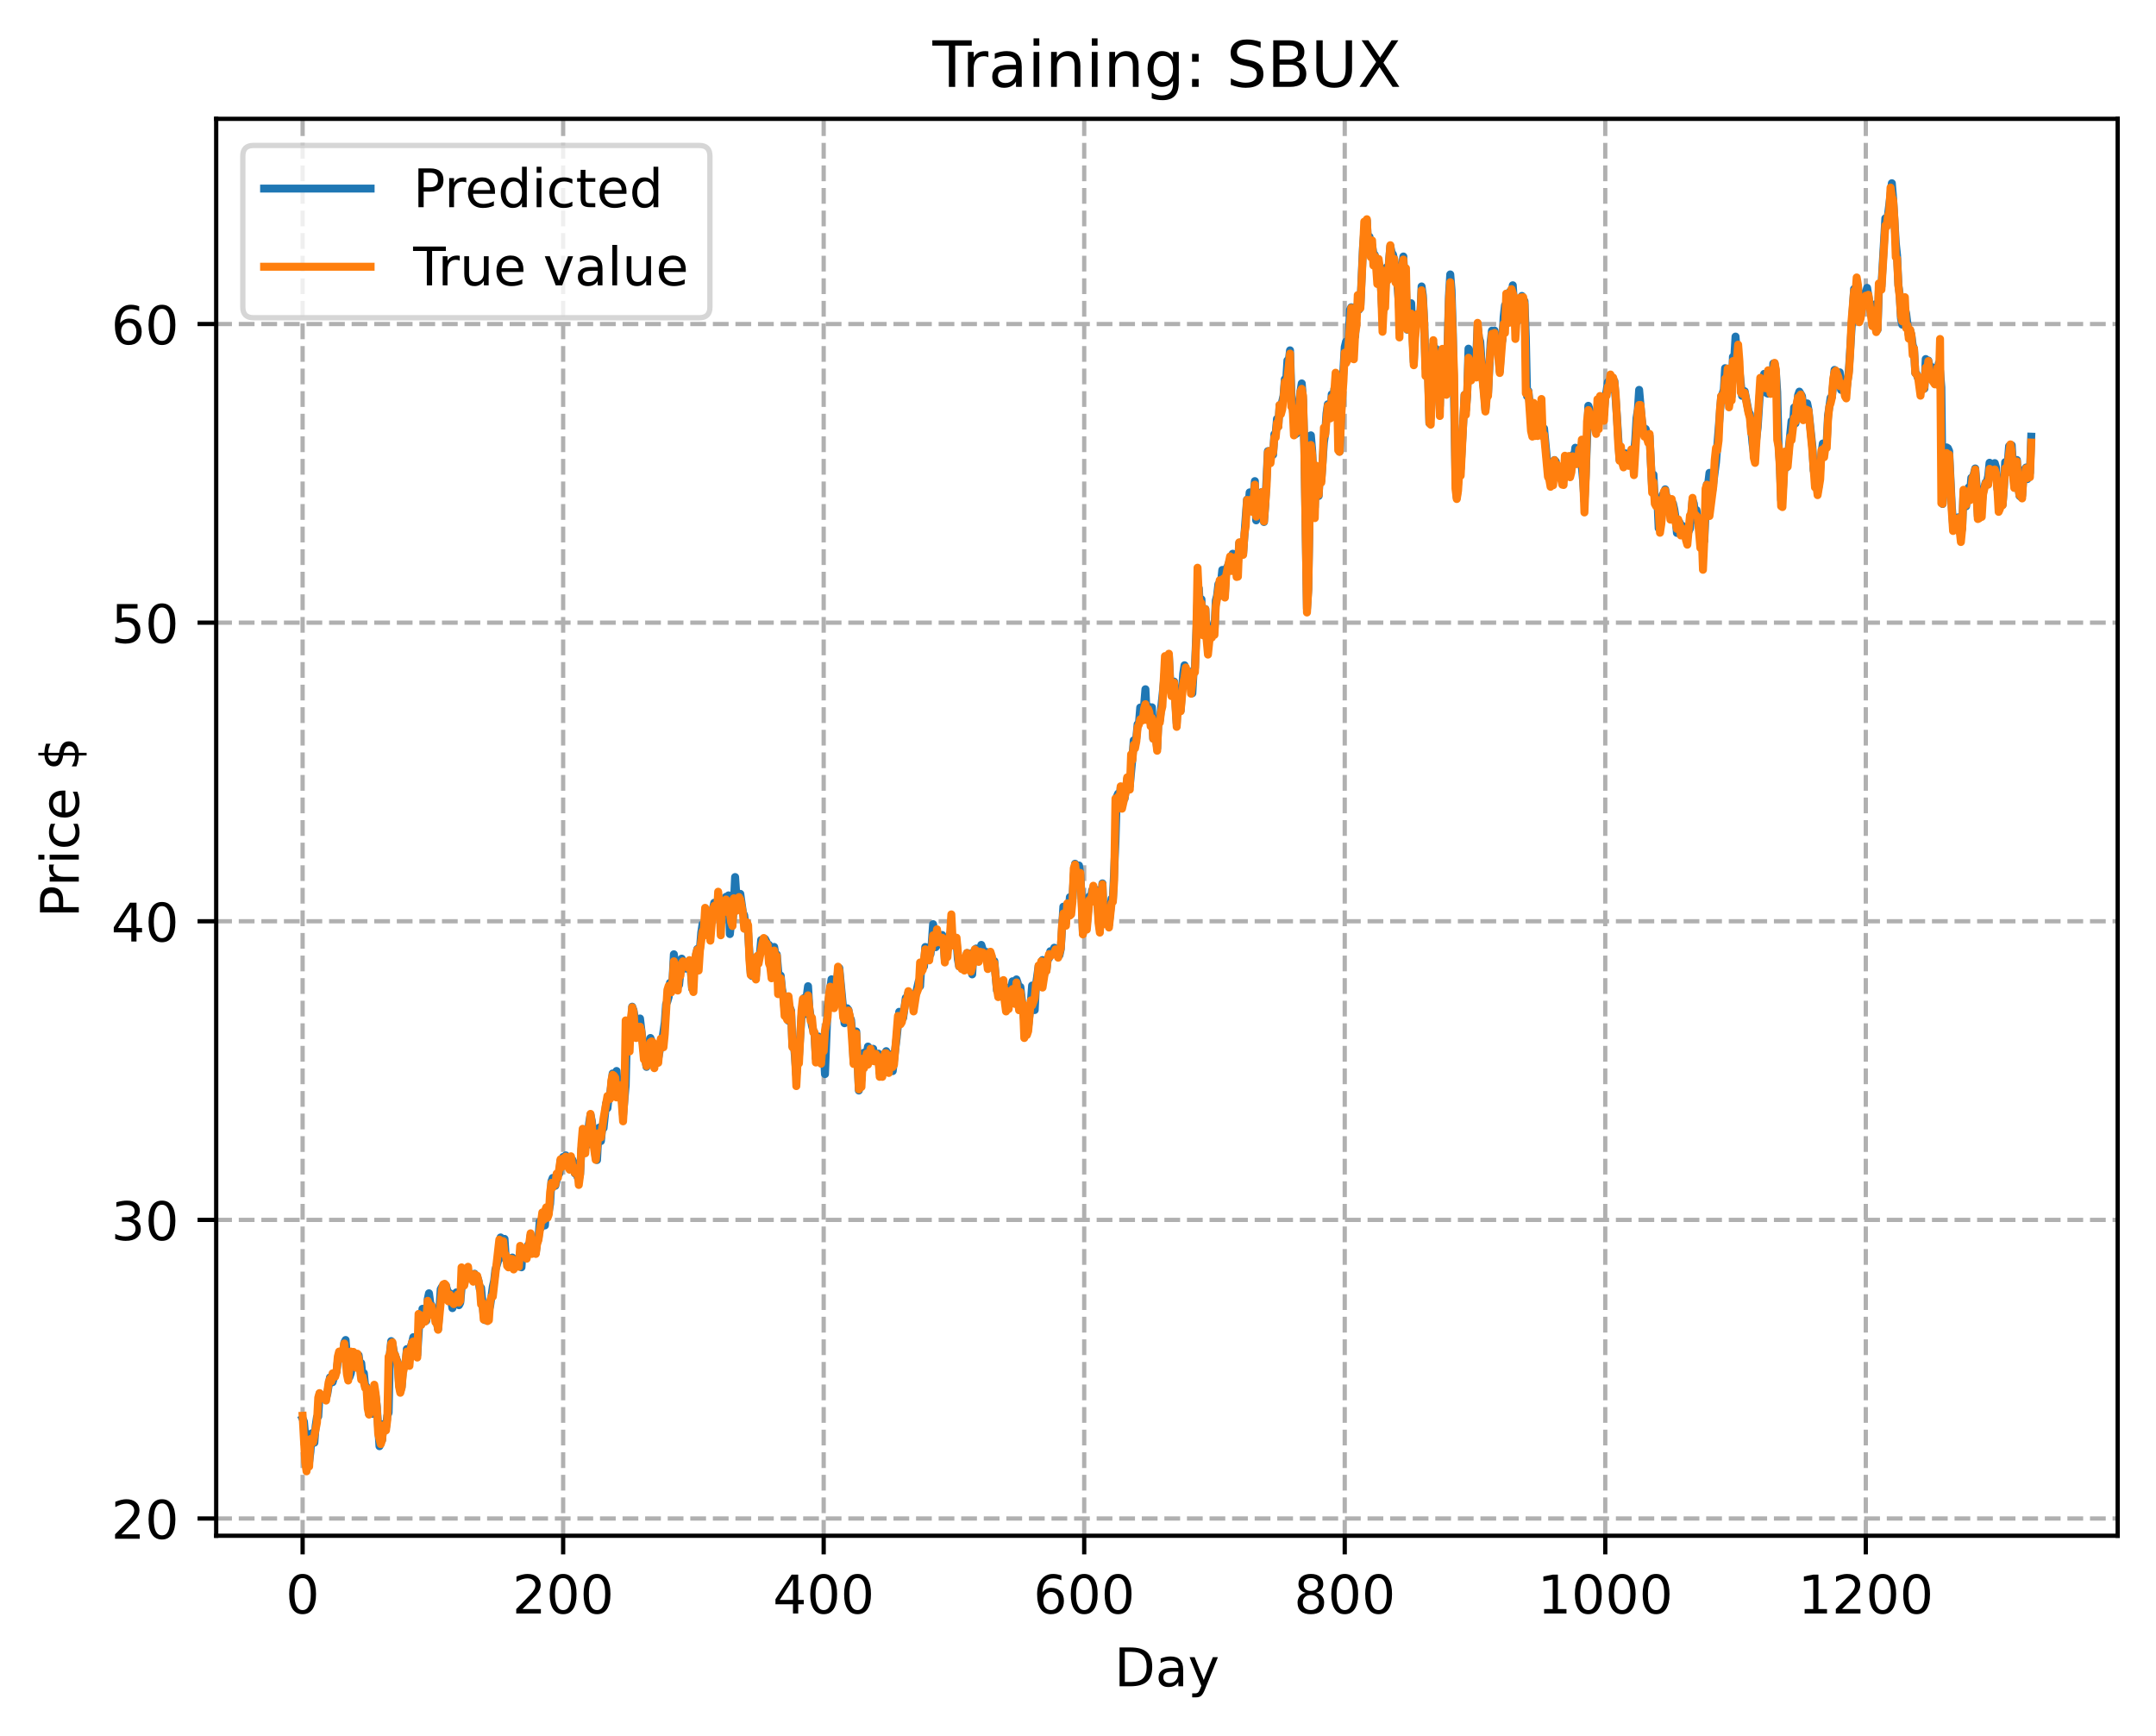 <?xml version="1.0" encoding="utf-8" standalone="no"?>
<!DOCTYPE svg PUBLIC "-//W3C//DTD SVG 1.1//EN"
  "http://www.w3.org/Graphics/SVG/1.1/DTD/svg11.dtd">
<!-- Created with matplotlib (https://matplotlib.org/) -->
<svg height="325.986pt" version="1.1" viewBox="0 0 404.923 325.986" width="404.923pt" xmlns="http://www.w3.org/2000/svg" xmlns:xlink="http://www.w3.org/1999/xlink">
 <defs>
  <style type="text/css">
*{stroke-linecap:butt;stroke-linejoin:round;}
  </style>
 </defs>
 <g id="figure_1">
  <g id="patch_1">
   <path d="M 0 325.986 
L 404.923 325.986 
L 404.923 0 
L 0 0 
z
" style="fill:#ffffff;"/>
  </g>
  <g id="axes_1">
   <g id="patch_2">
    <path d="M 40.603 288.43 
L 397.723 288.43 
L 397.723 22.318 
L 40.603 22.318 
z
" style="fill:#ffffff;"/>
   </g>
   <g id="matplotlib.axis_1">
    <g id="xtick_1">
     <g id="line2d_1">
      <path clip-path="url(#pd3e28d36d8)" d="M 56.836 288.43 
L 56.836 22.318 
" style="fill:none;stroke:#b0b0b0;stroke-dasharray:2.96,1.28;stroke-dashoffset:0;stroke-width:0.8;"/>
     </g>
     <g id="line2d_2">
      <defs>
       <path d="M 0 0 
L 0 3.5 
" id="m8e6b8a53e4" style="stroke:#000000;stroke-width:0.8;"/>
      </defs>
      <g>
       <use style="stroke:#000000;stroke-width:0.8;" x="56.836" xlink:href="#m8e6b8a53e4" y="288.43"/>
      </g>
     </g>
     <g id="text_1">
      <!-- 0 -->
      <defs>
       <path d="M 31.781 66.406 
Q 24.172 66.406 20.328 58.906 
Q 16.5 51.422 16.5 36.375 
Q 16.5 21.391 20.328 13.891 
Q 24.172 6.391 31.781 6.391 
Q 39.453 6.391 43.281 13.891 
Q 47.125 21.391 47.125 36.375 
Q 47.125 51.422 43.281 58.906 
Q 39.453 66.406 31.781 66.406 
z
M 31.781 74.219 
Q 44.047 74.219 50.516 64.516 
Q 56.984 54.828 56.984 36.375 
Q 56.984 17.969 50.516 8.266 
Q 44.047 -1.422 31.781 -1.422 
Q 19.531 -1.422 13.062 8.266 
Q 6.594 17.969 6.594 36.375 
Q 6.594 54.828 13.062 64.516 
Q 19.531 74.219 31.781 74.219 
z
" id="DejaVuSans-48"/>
      </defs>
      <g transform="translate(53.655 303.029)scale(0.1 -0.1)">
       <use xlink:href="#DejaVuSans-48"/>
      </g>
     </g>
    </g>
    <g id="xtick_2">
     <g id="line2d_3">
      <path clip-path="url(#pd3e28d36d8)" d="M 105.766 288.43 
L 105.766 22.318 
" style="fill:none;stroke:#b0b0b0;stroke-dasharray:2.96,1.28;stroke-dashoffset:0;stroke-width:0.8;"/>
     </g>
     <g id="line2d_4">
      <g>
       <use style="stroke:#000000;stroke-width:0.8;" x="105.766" xlink:href="#m8e6b8a53e4" y="288.43"/>
      </g>
     </g>
     <g id="text_2">
      <!-- 200 -->
      <defs>
       <path d="M 19.188 8.297 
L 53.609 8.297 
L 53.609 0 
L 7.328 0 
L 7.328 8.297 
Q 12.938 14.109 22.625 23.891 
Q 32.328 33.688 34.812 36.531 
Q 39.547 41.844 41.422 45.531 
Q 43.312 49.219 43.312 52.781 
Q 43.312 58.594 39.234 62.25 
Q 35.156 65.922 28.609 65.922 
Q 23.969 65.922 18.812 64.312 
Q 13.672 62.703 7.812 59.422 
L 7.812 69.391 
Q 13.766 71.781 18.938 73 
Q 24.125 74.219 28.422 74.219 
Q 39.75 74.219 46.484 68.547 
Q 53.219 62.891 53.219 53.422 
Q 53.219 48.922 51.531 44.891 
Q 49.859 40.875 45.406 35.406 
Q 44.188 33.984 37.641 27.219 
Q 31.109 20.453 19.188 8.297 
z
" id="DejaVuSans-50"/>
      </defs>
      <g transform="translate(96.223 303.029)scale(0.1 -0.1)">
       <use xlink:href="#DejaVuSans-50"/>
       <use x="63.623" xlink:href="#DejaVuSans-48"/>
       <use x="127.246" xlink:href="#DejaVuSans-48"/>
      </g>
     </g>
    </g>
    <g id="xtick_3">
     <g id="line2d_5">
      <path clip-path="url(#pd3e28d36d8)" d="M 154.697 288.43 
L 154.697 22.318 
" style="fill:none;stroke:#b0b0b0;stroke-dasharray:2.96,1.28;stroke-dashoffset:0;stroke-width:0.8;"/>
     </g>
     <g id="line2d_6">
      <g>
       <use style="stroke:#000000;stroke-width:0.8;" x="154.697" xlink:href="#m8e6b8a53e4" y="288.43"/>
      </g>
     </g>
     <g id="text_3">
      <!-- 400 -->
      <defs>
       <path d="M 37.797 64.312 
L 12.891 25.391 
L 37.797 25.391 
z
M 35.203 72.906 
L 47.609 72.906 
L 47.609 25.391 
L 58.016 25.391 
L 58.016 17.188 
L 47.609 17.188 
L 47.609 0 
L 37.797 0 
L 37.797 17.188 
L 4.891 17.188 
L 4.891 26.703 
z
" id="DejaVuSans-52"/>
      </defs>
      <g transform="translate(145.153 303.029)scale(0.1 -0.1)">
       <use xlink:href="#DejaVuSans-52"/>
       <use x="63.623" xlink:href="#DejaVuSans-48"/>
       <use x="127.246" xlink:href="#DejaVuSans-48"/>
      </g>
     </g>
    </g>
    <g id="xtick_4">
     <g id="line2d_7">
      <path clip-path="url(#pd3e28d36d8)" d="M 203.628 288.43 
L 203.628 22.318 
" style="fill:none;stroke:#b0b0b0;stroke-dasharray:2.96,1.28;stroke-dashoffset:0;stroke-width:0.8;"/>
     </g>
     <g id="line2d_8">
      <g>
       <use style="stroke:#000000;stroke-width:0.8;" x="203.628" xlink:href="#m8e6b8a53e4" y="288.43"/>
      </g>
     </g>
     <g id="text_4">
      <!-- 600 -->
      <defs>
       <path d="M 33.016 40.375 
Q 26.375 40.375 22.484 35.828 
Q 18.609 31.297 18.609 23.391 
Q 18.609 15.531 22.484 10.953 
Q 26.375 6.391 33.016 6.391 
Q 39.656 6.391 43.531 10.953 
Q 47.406 15.531 47.406 23.391 
Q 47.406 31.297 43.531 35.828 
Q 39.656 40.375 33.016 40.375 
z
M 52.594 71.297 
L 52.594 62.312 
Q 48.875 64.062 45.094 64.984 
Q 41.312 65.922 37.594 65.922 
Q 27.828 65.922 22.672 59.328 
Q 17.531 52.734 16.797 39.406 
Q 19.672 43.656 24.016 45.922 
Q 28.375 48.188 33.594 48.188 
Q 44.578 48.188 50.953 41.516 
Q 57.328 34.859 57.328 23.391 
Q 57.328 12.156 50.688 5.359 
Q 44.047 -1.422 33.016 -1.422 
Q 20.359 -1.422 13.672 8.266 
Q 6.984 17.969 6.984 36.375 
Q 6.984 53.656 15.188 63.938 
Q 23.391 74.219 37.203 74.219 
Q 40.922 74.219 44.703 73.484 
Q 48.484 72.75 52.594 71.297 
z
" id="DejaVuSans-54"/>
      </defs>
      <g transform="translate(194.084 303.029)scale(0.1 -0.1)">
       <use xlink:href="#DejaVuSans-54"/>
       <use x="63.623" xlink:href="#DejaVuSans-48"/>
       <use x="127.246" xlink:href="#DejaVuSans-48"/>
      </g>
     </g>
    </g>
    <g id="xtick_5">
     <g id="line2d_9">
      <path clip-path="url(#pd3e28d36d8)" d="M 252.558 288.43 
L 252.558 22.318 
" style="fill:none;stroke:#b0b0b0;stroke-dasharray:2.96,1.28;stroke-dashoffset:0;stroke-width:0.8;"/>
     </g>
     <g id="line2d_10">
      <g>
       <use style="stroke:#000000;stroke-width:0.8;" x="252.558" xlink:href="#m8e6b8a53e4" y="288.43"/>
      </g>
     </g>
     <g id="text_5">
      <!-- 800 -->
      <defs>
       <path d="M 31.781 34.625 
Q 24.75 34.625 20.719 30.859 
Q 16.703 27.094 16.703 20.516 
Q 16.703 13.922 20.719 10.156 
Q 24.75 6.391 31.781 6.391 
Q 38.812 6.391 42.859 10.172 
Q 46.922 13.969 46.922 20.516 
Q 46.922 27.094 42.891 30.859 
Q 38.875 34.625 31.781 34.625 
z
M 21.922 38.812 
Q 15.578 40.375 12.031 44.719 
Q 8.5 49.078 8.5 55.328 
Q 8.5 64.062 14.719 69.141 
Q 20.953 74.219 31.781 74.219 
Q 42.672 74.219 48.875 69.141 
Q 55.078 64.062 55.078 55.328 
Q 55.078 49.078 51.531 44.719 
Q 48 40.375 41.703 38.812 
Q 48.828 37.156 52.797 32.312 
Q 56.781 27.484 56.781 20.516 
Q 56.781 9.906 50.312 4.234 
Q 43.844 -1.422 31.781 -1.422 
Q 19.734 -1.422 13.25 4.234 
Q 6.781 9.906 6.781 20.516 
Q 6.781 27.484 10.781 32.312 
Q 14.797 37.156 21.922 38.812 
z
M 18.312 54.391 
Q 18.312 48.734 21.844 45.562 
Q 25.391 42.391 31.781 42.391 
Q 38.141 42.391 41.719 45.562 
Q 45.312 48.734 45.312 54.391 
Q 45.312 60.062 41.719 63.234 
Q 38.141 66.406 31.781 66.406 
Q 25.391 66.406 21.844 63.234 
Q 18.312 60.062 18.312 54.391 
z
" id="DejaVuSans-56"/>
      </defs>
      <g transform="translate(243.015 303.029)scale(0.1 -0.1)">
       <use xlink:href="#DejaVuSans-56"/>
       <use x="63.623" xlink:href="#DejaVuSans-48"/>
       <use x="127.246" xlink:href="#DejaVuSans-48"/>
      </g>
     </g>
    </g>
    <g id="xtick_6">
     <g id="line2d_11">
      <path clip-path="url(#pd3e28d36d8)" d="M 301.489 288.43 
L 301.489 22.318 
" style="fill:none;stroke:#b0b0b0;stroke-dasharray:2.96,1.28;stroke-dashoffset:0;stroke-width:0.8;"/>
     </g>
     <g id="line2d_12">
      <g>
       <use style="stroke:#000000;stroke-width:0.8;" x="301.489" xlink:href="#m8e6b8a53e4" y="288.43"/>
      </g>
     </g>
     <g id="text_6">
      <!-- 1000 -->
      <defs>
       <path d="M 12.406 8.297 
L 28.516 8.297 
L 28.516 63.922 
L 10.984 60.406 
L 10.984 69.391 
L 28.422 72.906 
L 38.281 72.906 
L 38.281 8.297 
L 54.391 8.297 
L 54.391 0 
L 12.406 0 
z
" id="DejaVuSans-49"/>
      </defs>
      <g transform="translate(288.764 303.029)scale(0.1 -0.1)">
       <use xlink:href="#DejaVuSans-49"/>
       <use x="63.623" xlink:href="#DejaVuSans-48"/>
       <use x="127.246" xlink:href="#DejaVuSans-48"/>
       <use x="190.869" xlink:href="#DejaVuSans-48"/>
      </g>
     </g>
    </g>
    <g id="xtick_7">
     <g id="line2d_13">
      <path clip-path="url(#pd3e28d36d8)" d="M 350.419 288.43 
L 350.419 22.318 
" style="fill:none;stroke:#b0b0b0;stroke-dasharray:2.96,1.28;stroke-dashoffset:0;stroke-width:0.8;"/>
     </g>
     <g id="line2d_14">
      <g>
       <use style="stroke:#000000;stroke-width:0.8;" x="350.419" xlink:href="#m8e6b8a53e4" y="288.43"/>
      </g>
     </g>
     <g id="text_7">
      <!-- 1200 -->
      <g transform="translate(337.694 303.029)scale(0.1 -0.1)">
       <use xlink:href="#DejaVuSans-49"/>
       <use x="63.623" xlink:href="#DejaVuSans-50"/>
       <use x="127.246" xlink:href="#DejaVuSans-48"/>
       <use x="190.869" xlink:href="#DejaVuSans-48"/>
      </g>
     </g>
    </g>
    <g id="text_8">
     <!-- Day -->
     <defs>
      <path d="M 19.672 64.797 
L 19.672 8.109 
L 31.594 8.109 
Q 46.688 8.109 53.688 14.938 
Q 60.688 21.781 60.688 36.531 
Q 60.688 51.172 53.688 57.984 
Q 46.688 64.797 31.594 64.797 
z
M 9.812 72.906 
L 30.078 72.906 
Q 51.266 72.906 61.172 64.094 
Q 71.094 55.281 71.094 36.531 
Q 71.094 17.672 61.125 8.828 
Q 51.172 0 30.078 0 
L 9.812 0 
z
" id="DejaVuSans-68"/>
      <path d="M 34.281 27.484 
Q 23.391 27.484 19.188 25 
Q 14.984 22.516 14.984 16.5 
Q 14.984 11.719 18.141 8.906 
Q 21.297 6.109 26.703 6.109 
Q 34.188 6.109 38.703 11.406 
Q 43.219 16.703 43.219 25.484 
L 43.219 27.484 
z
M 52.203 31.203 
L 52.203 0 
L 43.219 0 
L 43.219 8.297 
Q 40.141 3.328 35.547 0.953 
Q 30.953 -1.422 24.312 -1.422 
Q 15.922 -1.422 10.953 3.297 
Q 6 8.016 6 15.922 
Q 6 25.141 12.172 29.828 
Q 18.359 34.516 30.609 34.516 
L 43.219 34.516 
L 43.219 35.406 
Q 43.219 41.609 39.141 45 
Q 35.062 48.391 27.688 48.391 
Q 23 48.391 18.547 47.266 
Q 14.109 46.141 10.016 43.891 
L 10.016 52.203 
Q 14.938 54.109 19.578 55.047 
Q 24.219 56 28.609 56 
Q 40.484 56 46.344 49.844 
Q 52.203 43.703 52.203 31.203 
z
" id="DejaVuSans-97"/>
      <path d="M 32.172 -5.078 
Q 28.375 -14.844 24.75 -17.812 
Q 21.141 -20.797 15.094 -20.797 
L 7.906 -20.797 
L 7.906 -13.281 
L 13.188 -13.281 
Q 16.891 -13.281 18.938 -11.516 
Q 21 -9.766 23.484 -3.219 
L 25.094 0.875 
L 2.984 54.688 
L 12.5 54.688 
L 29.594 11.922 
L 46.688 54.688 
L 56.203 54.688 
z
" id="DejaVuSans-121"/>
     </defs>
     <g transform="translate(209.29 316.707)scale(0.1 -0.1)">
      <use xlink:href="#DejaVuSans-68"/>
      <use x="77.002" xlink:href="#DejaVuSans-97"/>
      <use x="138.281" xlink:href="#DejaVuSans-121"/>
     </g>
    </g>
   </g>
   <g id="matplotlib.axis_2">
    <g id="ytick_1">
     <g id="line2d_15">
      <path clip-path="url(#pd3e28d36d8)" d="M 40.603 285.195 
L 397.723 285.195 
" style="fill:none;stroke:#b0b0b0;stroke-dasharray:2.96,1.28;stroke-dashoffset:0;stroke-width:0.8;"/>
     </g>
     <g id="line2d_16">
      <defs>
       <path d="M 0 0 
L -3.5 0 
" id="mb5c9b4128c" style="stroke:#000000;stroke-width:0.8;"/>
      </defs>
      <g>
       <use style="stroke:#000000;stroke-width:0.8;" x="40.603" xlink:href="#mb5c9b4128c" y="285.195"/>
      </g>
     </g>
     <g id="text_9">
      <!-- 20 -->
      <g transform="translate(20.878 288.995)scale(0.1 -0.1)">
       <use xlink:href="#DejaVuSans-50"/>
       <use x="63.623" xlink:href="#DejaVuSans-48"/>
      </g>
     </g>
    </g>
    <g id="ytick_2">
     <g id="line2d_17">
      <path clip-path="url(#pd3e28d36d8)" d="M 40.603 229.111 
L 397.723 229.111 
" style="fill:none;stroke:#b0b0b0;stroke-dasharray:2.96,1.28;stroke-dashoffset:0;stroke-width:0.8;"/>
     </g>
     <g id="line2d_18">
      <g>
       <use style="stroke:#000000;stroke-width:0.8;" x="40.603" xlink:href="#mb5c9b4128c" y="229.111"/>
      </g>
     </g>
     <g id="text_10">
      <!-- 30 -->
      <defs>
       <path d="M 40.578 39.312 
Q 47.656 37.797 51.625 33 
Q 55.609 28.219 55.609 21.188 
Q 55.609 10.406 48.188 4.484 
Q 40.766 -1.422 27.094 -1.422 
Q 22.516 -1.422 17.656 -0.516 
Q 12.797 0.391 7.625 2.203 
L 7.625 11.719 
Q 11.719 9.328 16.594 8.109 
Q 21.484 6.891 26.812 6.891 
Q 36.078 6.891 40.938 10.547 
Q 45.797 14.203 45.797 21.188 
Q 45.797 27.641 41.281 31.266 
Q 36.766 34.906 28.719 34.906 
L 20.219 34.906 
L 20.219 43.016 
L 29.109 43.016 
Q 36.375 43.016 40.234 45.922 
Q 44.094 48.828 44.094 54.297 
Q 44.094 59.906 40.109 62.906 
Q 36.141 65.922 28.719 65.922 
Q 24.656 65.922 20.016 65.031 
Q 15.375 64.156 9.812 62.312 
L 9.812 71.094 
Q 15.438 72.656 20.344 73.438 
Q 25.25 74.219 29.594 74.219 
Q 40.828 74.219 47.359 69.109 
Q 53.906 64.016 53.906 55.328 
Q 53.906 49.266 50.438 45.094 
Q 46.969 40.922 40.578 39.312 
z
" id="DejaVuSans-51"/>
      </defs>
      <g transform="translate(20.878 232.91)scale(0.1 -0.1)">
       <use xlink:href="#DejaVuSans-51"/>
       <use x="63.623" xlink:href="#DejaVuSans-48"/>
      </g>
     </g>
    </g>
    <g id="ytick_3">
     <g id="line2d_19">
      <path clip-path="url(#pd3e28d36d8)" d="M 40.603 173.027 
L 397.723 173.027 
" style="fill:none;stroke:#b0b0b0;stroke-dasharray:2.96,1.28;stroke-dashoffset:0;stroke-width:0.8;"/>
     </g>
     <g id="line2d_20">
      <g>
       <use style="stroke:#000000;stroke-width:0.8;" x="40.603" xlink:href="#mb5c9b4128c" y="173.027"/>
      </g>
     </g>
     <g id="text_11">
      <!-- 40 -->
      <g transform="translate(20.878 176.826)scale(0.1 -0.1)">
       <use xlink:href="#DejaVuSans-52"/>
       <use x="63.623" xlink:href="#DejaVuSans-48"/>
      </g>
     </g>
    </g>
    <g id="ytick_4">
     <g id="line2d_21">
      <path clip-path="url(#pd3e28d36d8)" d="M 40.603 116.943 
L 397.723 116.943 
" style="fill:none;stroke:#b0b0b0;stroke-dasharray:2.96,1.28;stroke-dashoffset:0;stroke-width:0.8;"/>
     </g>
     <g id="line2d_22">
      <g>
       <use style="stroke:#000000;stroke-width:0.8;" x="40.603" xlink:href="#mb5c9b4128c" y="116.943"/>
      </g>
     </g>
     <g id="text_12">
      <!-- 50 -->
      <defs>
       <path d="M 10.797 72.906 
L 49.516 72.906 
L 49.516 64.594 
L 19.828 64.594 
L 19.828 46.734 
Q 21.969 47.469 24.109 47.828 
Q 26.266 48.188 28.422 48.188 
Q 40.625 48.188 47.75 41.5 
Q 54.891 34.812 54.891 23.391 
Q 54.891 11.625 47.562 5.094 
Q 40.234 -1.422 26.906 -1.422 
Q 22.312 -1.422 17.547 -0.641 
Q 12.797 0.141 7.719 1.703 
L 7.719 11.625 
Q 12.109 9.234 16.797 8.062 
Q 21.484 6.891 26.703 6.891 
Q 35.156 6.891 40.078 11.328 
Q 45.016 15.766 45.016 23.391 
Q 45.016 31 40.078 35.438 
Q 35.156 39.891 26.703 39.891 
Q 22.75 39.891 18.812 39.016 
Q 14.891 38.141 10.797 36.281 
z
" id="DejaVuSans-53"/>
      </defs>
      <g transform="translate(20.878 120.742)scale(0.1 -0.1)">
       <use xlink:href="#DejaVuSans-53"/>
       <use x="63.623" xlink:href="#DejaVuSans-48"/>
      </g>
     </g>
    </g>
    <g id="ytick_5">
     <g id="line2d_23">
      <path clip-path="url(#pd3e28d36d8)" d="M 40.603 60.859 
L 397.723 60.859 
" style="fill:none;stroke:#b0b0b0;stroke-dasharray:2.96,1.28;stroke-dashoffset:0;stroke-width:0.8;"/>
     </g>
     <g id="line2d_24">
      <g>
       <use style="stroke:#000000;stroke-width:0.8;" x="40.603" xlink:href="#mb5c9b4128c" y="60.859"/>
      </g>
     </g>
     <g id="text_13">
      <!-- 60 -->
      <g transform="translate(20.878 64.658)scale(0.1 -0.1)">
       <use xlink:href="#DejaVuSans-54"/>
       <use x="63.623" xlink:href="#DejaVuSans-48"/>
      </g>
     </g>
    </g>
    <g id="text_14">
     <!-- Price $ -->
     <defs>
      <path d="M 19.672 64.797 
L 19.672 37.406 
L 32.078 37.406 
Q 38.969 37.406 42.719 40.969 
Q 46.484 44.531 46.484 51.125 
Q 46.484 57.672 42.719 61.234 
Q 38.969 64.797 32.078 64.797 
z
M 9.812 72.906 
L 32.078 72.906 
Q 44.344 72.906 50.609 67.359 
Q 56.891 61.812 56.891 51.125 
Q 56.891 40.328 50.609 34.812 
Q 44.344 29.297 32.078 29.297 
L 19.672 29.297 
L 19.672 0 
L 9.812 0 
z
" id="DejaVuSans-80"/>
      <path d="M 41.109 46.297 
Q 39.594 47.172 37.812 47.578 
Q 36.031 48 33.891 48 
Q 26.266 48 22.188 43.047 
Q 18.109 38.094 18.109 28.812 
L 18.109 0 
L 9.078 0 
L 9.078 54.688 
L 18.109 54.688 
L 18.109 46.188 
Q 20.953 51.172 25.484 53.578 
Q 30.031 56 36.531 56 
Q 37.453 56 38.578 55.875 
Q 39.703 55.766 41.062 55.516 
z
" id="DejaVuSans-114"/>
      <path d="M 9.422 54.688 
L 18.406 54.688 
L 18.406 0 
L 9.422 0 
z
M 9.422 75.984 
L 18.406 75.984 
L 18.406 64.594 
L 9.422 64.594 
z
" id="DejaVuSans-105"/>
      <path d="M 48.781 52.594 
L 48.781 44.188 
Q 44.969 46.297 41.141 47.344 
Q 37.312 48.391 33.406 48.391 
Q 24.656 48.391 19.812 42.844 
Q 14.984 37.312 14.984 27.297 
Q 14.984 17.281 19.812 11.734 
Q 24.656 6.203 33.406 6.203 
Q 37.312 6.203 41.141 7.25 
Q 44.969 8.297 48.781 10.406 
L 48.781 2.094 
Q 45.016 0.344 40.984 -0.531 
Q 36.969 -1.422 32.422 -1.422 
Q 20.062 -1.422 12.781 6.344 
Q 5.516 14.109 5.516 27.297 
Q 5.516 40.672 12.859 48.328 
Q 20.219 56 33.016 56 
Q 37.156 56 41.109 55.141 
Q 45.062 54.297 48.781 52.594 
z
" id="DejaVuSans-99"/>
      <path d="M 56.203 29.594 
L 56.203 25.203 
L 14.891 25.203 
Q 15.484 15.922 20.484 11.062 
Q 25.484 6.203 34.422 6.203 
Q 39.594 6.203 44.453 7.469 
Q 49.312 8.734 54.109 11.281 
L 54.109 2.781 
Q 49.266 0.734 44.188 -0.344 
Q 39.109 -1.422 33.891 -1.422 
Q 20.797 -1.422 13.156 6.188 
Q 5.516 13.812 5.516 26.812 
Q 5.516 40.234 12.766 48.109 
Q 20.016 56 32.328 56 
Q 43.359 56 49.781 48.891 
Q 56.203 41.797 56.203 29.594 
z
M 47.219 32.234 
Q 47.125 39.594 43.094 43.984 
Q 39.062 48.391 32.422 48.391 
Q 24.906 48.391 20.391 44.141 
Q 15.875 39.891 15.188 32.172 
z
" id="DejaVuSans-101"/>
      <path id="DejaVuSans-32"/>
      <path d="M 33.797 -14.703 
L 28.906 -14.703 
L 28.859 0 
Q 23.734 0.094 18.609 1.188 
Q 13.484 2.297 8.297 4.5 
L 8.297 13.281 
Q 13.281 10.156 18.375 8.562 
Q 23.484 6.984 28.906 6.938 
L 28.906 29.203 
Q 18.109 30.953 13.203 35.156 
Q 8.297 39.359 8.297 46.688 
Q 8.297 54.641 13.625 59.219 
Q 18.953 63.812 28.906 64.5 
L 28.906 75.984 
L 33.797 75.984 
L 33.797 64.656 
Q 38.328 64.453 42.578 63.688 
Q 46.828 62.938 50.875 61.625 
L 50.875 53.078 
Q 46.828 55.125 42.547 56.25 
Q 38.281 57.375 33.797 57.562 
L 33.797 36.719 
Q 44.875 35.016 50.094 30.609 
Q 55.328 26.219 55.328 18.609 
Q 55.328 10.359 49.781 5.594 
Q 44.234 0.828 33.797 0.094 
z
M 28.906 37.594 
L 28.906 57.625 
Q 23.25 56.984 20.266 54.391 
Q 17.281 51.812 17.281 47.516 
Q 17.281 43.312 20.031 40.969 
Q 22.797 38.625 28.906 37.594 
z
M 33.797 28.219 
L 33.797 7.078 
Q 39.984 7.906 43.141 10.594 
Q 46.297 13.281 46.297 17.672 
Q 46.297 21.969 43.281 24.5 
Q 40.281 27.047 33.797 28.219 
z
" id="DejaVuSans-36"/>
     </defs>
     <g transform="translate(14.798 172.342)rotate(-90)scale(0.1 -0.1)">
      <use xlink:href="#DejaVuSans-80"/>
      <use x="58.553" xlink:href="#DejaVuSans-114"/>
      <use x="99.666" xlink:href="#DejaVuSans-105"/>
      <use x="127.449" xlink:href="#DejaVuSans-99"/>
      <use x="182.43" xlink:href="#DejaVuSans-101"/>
      <use x="243.953" xlink:href="#DejaVuSans-32"/>
      <use x="275.74" xlink:href="#DejaVuSans-36"/>
     </g>
    </g>
   </g>
   <g id="line2d_25">
    <path clip-path="url(#pd3e28d36d8)" d="M 56.836 266.475 
L 57.081 266.976 
L 57.57 272.415 
L 57.814 274.272 
L 58.059 274.593 
L 58.304 272.648 
L 58.548 269.187 
L 58.793 270.46 
L 59.038 270.961 
L 59.282 267.806 
L 59.527 266.153 
L 59.772 266.028 
L 60.016 261.756 
L 60.261 261.959 
L 60.506 262.35 
L 60.75 262.509 
L 60.995 262.165 
L 61.24 262.538 
L 61.484 261.743 
L 61.974 258.696 
L 62.463 259.595 
L 62.952 257.95 
L 63.197 257.607 
L 63.441 255.691 
L 63.686 254.75 
L 63.931 254.276 
L 64.175 254.456 
L 64.42 254.113 
L 64.665 252.146 
L 64.909 251.669 
L 65.399 257.977 
L 65.643 258.614 
L 65.888 257.921 
L 66.377 254.84 
L 66.622 255.073 
L 67.356 254.529 
L 67.601 256.41 
L 67.845 256.015 
L 68.09 258.641 
L 68.335 257.891 
L 68.579 260.347 
L 68.824 260.428 
L 69.069 260.947 
L 69.313 265.57 
L 69.558 263.669 
L 69.802 265.05 
L 70.047 265.549 
L 70.292 264.251 
L 70.536 262.106 
L 70.781 264.277 
L 71.27 271.615 
L 71.515 270.771 
L 71.76 270.467 
L 72.004 267.468 
L 72.249 267.433 
L 72.494 268.036 
L 72.738 265.899 
L 72.983 265.342 
L 73.228 254.28 
L 73.472 251.878 
L 73.717 252.462 
L 73.962 253.92 
L 74.696 255.869 
L 74.94 259.866 
L 75.185 261.229 
L 75.429 260.524 
L 75.674 257.23 
L 75.919 256.536 
L 76.163 256.412 
L 76.408 253.378 
L 76.653 253.781 
L 76.897 255.397 
L 77.142 252.911 
L 77.387 252.217 
L 77.631 251.133 
L 77.876 253.229 
L 78.121 253.71 
L 78.365 254.475 
L 78.855 246.747 
L 79.099 248.798 
L 79.344 245.811 
L 79.833 247.705 
L 80.078 248.016 
L 80.323 244.031 
L 80.567 242.896 
L 80.812 244.739 
L 81.056 245.194 
L 81.301 246.799 
L 81.546 246.153 
L 81.79 247.942 
L 82.035 248.344 
L 82.28 249.607 
L 82.769 242.138 
L 83.014 241.688 
L 83.258 241.656 
L 83.503 241.298 
L 83.748 241.463 
L 83.992 242.276 
L 84.237 243.54 
L 84.482 242.874 
L 84.971 245.683 
L 85.216 243.556 
L 85.46 244.838 
L 85.705 242.73 
L 85.95 243.222 
L 86.194 245.132 
L 86.439 244.679 
L 86.928 239.086 
L 87.173 241.255 
L 87.417 239.36 
L 87.662 238.526 
L 88.151 239.82 
L 88.641 239.683 
L 88.885 240.243 
L 89.13 239.223 
L 89.375 239.646 
L 89.619 239.78 
L 89.864 240.53 
L 90.109 242.119 
L 90.353 241.871 
L 90.843 247.15 
L 91.087 247.931 
L 91.332 245.226 
L 91.577 245.557 
L 91.821 246.12 
L 92.066 245.192 
L 92.555 241.639 
L 92.8 240.573 
L 93.044 238.443 
L 93.534 236.867 
L 93.778 235.132 
L 94.023 232.407 
L 94.512 233.843 
L 94.757 232.679 
L 95.002 236.566 
L 95.246 236.835 
L 95.491 237.766 
L 95.736 236.316 
L 95.98 236.88 
L 96.225 236.184 
L 96.47 238.278 
L 96.714 237.194 
L 96.959 237.609 
L 97.204 236.774 
L 97.448 237.55 
L 97.693 235.141 
L 97.938 238.014 
L 98.182 234.488 
L 98.427 235.904 
L 98.672 235.285 
L 98.916 235.214 
L 99.161 233.855 
L 99.405 234.468 
L 99.65 231.993 
L 99.895 233.425 
L 100.139 233.036 
L 100.384 233.638 
L 100.629 235.25 
L 100.873 233.323 
L 101.118 232.685 
L 101.363 229.428 
L 101.607 230.584 
L 101.852 228.315 
L 102.341 230.151 
L 102.586 227.14 
L 102.831 227.505 
L 103.075 227.512 
L 103.32 226.076 
L 103.565 221.874 
L 103.809 221.233 
L 104.299 222.699 
L 104.788 220.558 
L 105.032 220.437 
L 105.277 217.965 
L 105.522 218.384 
L 105.766 217.286 
L 106.011 218.689 
L 106.256 216.992 
L 106.5 217.257 
L 106.745 218.918 
L 106.99 218.66 
L 107.234 218.979 
L 107.479 217.793 
L 107.724 218.367 
L 107.968 220.389 
L 108.213 218.926 
L 108.458 221.055 
L 108.702 221.479 
L 108.947 220.48 
L 109.192 215.931 
L 109.436 214.006 
L 109.681 213.932 
L 109.926 214.109 
L 110.17 215.156 
L 110.66 210.853 
L 110.904 209.354 
L 111.149 210.549 
L 111.883 217.449 
L 112.127 217.87 
L 112.372 213.064 
L 112.617 211.736 
L 112.861 214.311 
L 113.106 211.799 
L 113.351 211.878 
L 113.84 207.219 
L 114.085 208.128 
L 114.329 205.911 
L 114.574 205.619 
L 115.063 201.613 
L 115.308 202.046 
L 115.553 202.753 
L 115.797 201.143 
L 116.042 204.739 
L 116.287 204.11 
L 116.531 204.011 
L 116.776 205.817 
L 117.02 209.376 
L 117.51 203.852 
L 117.754 193.927 
L 117.999 195.549 
L 118.244 192.929 
L 118.488 193.314 
L 118.733 189.069 
L 118.978 189.737 
L 119.467 192.665 
L 119.712 193.277 
L 119.956 192.717 
L 120.201 191.288 
L 120.935 197.617 
L 121.424 200.373 
L 121.669 198.821 
L 121.914 199.296 
L 122.158 194.948 
L 122.403 195.6 
L 122.648 197.859 
L 122.892 198.162 
L 123.137 199.765 
L 123.381 197.614 
L 123.626 198.807 
L 124.115 196.161 
L 124.36 195.455 
L 124.849 192.035 
L 125.094 188.571 
L 125.339 188.083 
L 125.583 187.236 
L 125.828 184.588 
L 126.073 185.402 
L 126.317 183.97 
L 126.562 179.226 
L 127.051 183.791 
L 127.296 182.377 
L 127.541 184.975 
L 128.03 180.044 
L 128.764 181.919 
L 129.008 180.661 
L 129.253 181.517 
L 129.498 181.251 
L 129.742 182.289 
L 129.987 185.67 
L 130.721 179.399 
L 130.966 178.224 
L 131.21 178.949 
L 131.455 178.148 
L 131.7 175.179 
L 131.944 173.585 
L 132.189 174.735 
L 132.434 175.067 
L 132.678 173.689 
L 132.923 174.899 
L 133.168 172.316 
L 133.412 171.734 
L 133.657 172.908 
L 133.902 170.6 
L 134.146 169.545 
L 134.391 171.451 
L 134.636 171.306 
L 135.125 169.567 
L 135.369 171.896 
L 135.614 169.83 
L 135.859 169.671 
L 136.103 171.115 
L 136.348 168.433 
L 136.593 169.076 
L 136.837 168.163 
L 137.082 175.431 
L 137.327 172.992 
L 137.571 173.384 
L 137.816 169.938 
L 138.061 164.72 
L 138.305 168.321 
L 138.55 168.24 
L 138.795 168.552 
L 139.039 167.879 
L 139.529 171.4 
L 139.773 171.902 
L 140.018 173.992 
L 140.263 173.78 
L 140.507 175.206 
L 140.996 182.856 
L 141.241 183.307 
L 141.73 181.715 
L 141.975 183.275 
L 142.22 179.739 
L 142.464 179.926 
L 142.709 179.249 
L 142.954 176.538 
L 143.198 176.959 
L 143.443 176.488 
L 143.688 176.355 
L 143.932 176.827 
L 144.177 177.804 
L 144.422 177.451 
L 144.666 180.871 
L 144.911 182.355 
L 145.156 180.611 
L 145.4 177.85 
L 145.645 179.352 
L 145.89 179.271 
L 146.379 185.042 
L 146.624 183.227 
L 146.868 185.709 
L 147.113 186.997 
L 147.357 189.616 
L 147.602 190.435 
L 147.847 189.971 
L 148.091 191.728 
L 148.336 189.253 
L 148.581 189.828 
L 148.825 196.437 
L 149.07 195.474 
L 149.559 201.891 
L 149.804 199.521 
L 150.049 198.305 
L 150.538 190.858 
L 150.783 188.459 
L 151.027 187.423 
L 151.272 190.46 
L 151.517 187.025 
L 151.761 185.219 
L 152.006 189.352 
L 152.495 192.671 
L 152.984 194.328 
L 153.229 198.762 
L 153.474 195.769 
L 153.718 194.669 
L 153.963 196.143 
L 154.208 198.584 
L 154.452 195.964 
L 154.697 197.299 
L 154.942 201.73 
L 155.431 189.156 
L 155.92 185.711 
L 156.165 183.929 
L 156.41 188.07 
L 156.654 189.006 
L 156.899 187.683 
L 157.388 182.437 
L 157.633 181.819 
L 158.612 192.175 
L 158.856 189.938 
L 159.101 189.362 
L 159.345 189.662 
L 159.59 191.028 
L 159.835 191.524 
L 160.079 194.266 
L 160.324 199.597 
L 160.813 193.725 
L 161.303 204.812 
L 161.547 203.01 
L 161.792 202.819 
L 162.037 198.668 
L 162.281 197.7 
L 162.526 198.285 
L 162.771 198.027 
L 163.015 196.556 
L 163.26 198.109 
L 163.505 198.434 
L 163.994 196.982 
L 164.239 199.048 
L 164.483 198.466 
L 164.728 198.915 
L 164.972 197.881 
L 165.217 201.523 
L 165.462 201.902 
L 165.706 201.222 
L 165.951 200.923 
L 166.196 197.874 
L 166.44 197.419 
L 166.685 200.607 
L 166.93 201.276 
L 167.174 198.437 
L 167.419 198.003 
L 167.664 201.164 
L 168.153 196.933 
L 168.398 194.988 
L 168.887 190.027 
L 169.132 190.955 
L 169.376 190.837 
L 169.621 191.183 
L 170.11 187.426 
L 170.355 187.241 
L 170.6 186.42 
L 171.333 187.573 
L 171.578 188.691 
L 172.312 185.3 
L 172.557 184.257 
L 172.801 185.219 
L 173.046 181.158 
L 173.291 181.753 
L 173.535 181.532 
L 173.78 177.86 
L 174.025 178.666 
L 174.269 178.984 
L 174.514 178.512 
L 174.759 179.212 
L 175.003 176.995 
L 175.248 173.571 
L 175.737 177.894 
L 175.982 177.519 
L 176.227 176.186 
L 176.471 176.669 
L 176.96 175.602 
L 177.205 176.977 
L 177.45 180.222 
L 177.694 178.246 
L 177.939 178.528 
L 178.428 175.375 
L 178.673 175.847 
L 178.918 175.828 
L 179.162 176.768 
L 179.407 176.279 
L 179.652 176.75 
L 179.896 180.154 
L 180.141 181.503 
L 180.386 180.237 
L 180.63 181.577 
L 180.875 180.773 
L 181.12 181.108 
L 181.609 179.004 
L 181.854 179.04 
L 182.098 180.115 
L 182.588 183.001 
L 182.832 178.849 
L 183.321 178.149 
L 183.566 179.002 
L 183.811 178.813 
L 184.055 179.244 
L 184.3 177.463 
L 184.545 178.26 
L 184.789 179.51 
L 185.034 179.617 
L 185.279 178.79 
L 185.523 179.783 
L 185.768 179.722 
L 186.013 179.809 
L 186.257 179.722 
L 186.502 181.744 
L 186.747 180.506 
L 187.236 186.022 
L 187.481 185.655 
L 187.725 186.523 
L 187.97 185.87 
L 188.215 184.345 
L 188.704 187.729 
L 188.948 187.858 
L 189.193 185.515 
L 189.438 188.764 
L 189.682 186.667 
L 190.172 184.29 
L 190.416 187.27 
L 190.661 187.486 
L 190.906 183.947 
L 191.15 184.67 
L 191.395 188.856 
L 191.64 185.368 
L 192.374 191.753 
L 192.618 193.772 
L 193.108 192.883 
L 193.597 188.332 
L 193.842 185.096 
L 194.086 186.712 
L 194.331 189.702 
L 194.575 184.913 
L 195.065 181.421 
L 195.309 181.748 
L 195.554 183.267 
L 195.799 180.306 
L 196.043 183.332 
L 196.288 182.168 
L 196.533 182.264 
L 196.777 180.068 
L 197.022 179.952 
L 197.267 178.646 
L 197.511 179.17 
L 197.756 178.843 
L 198.001 177.993 
L 198.49 178.88 
L 198.735 178.734 
L 198.979 179.404 
L 199.224 178.267 
L 199.713 170.282 
L 200.203 173.329 
L 200.447 170.098 
L 200.692 171.193 
L 200.936 168.485 
L 201.181 170.063 
L 201.426 168.73 
L 201.67 164.476 
L 201.915 162.22 
L 202.404 165.092 
L 202.649 162.553 
L 202.894 164.296 
L 203.138 168.52 
L 203.383 175.354 
L 203.628 171.887 
L 203.872 171.847 
L 204.117 173.654 
L 204.606 168.352 
L 204.851 169.275 
L 205.096 167.225 
L 205.34 167.717 
L 205.585 166.981 
L 205.83 167.155 
L 206.074 168.727 
L 206.319 172.466 
L 206.563 174.442 
L 207.053 165.909 
L 207.297 172.863 
L 207.787 169.999 
L 208.276 173.681 
L 208.765 168.781 
L 209.01 168.953 
L 209.499 158.03 
L 209.744 149.645 
L 209.989 149.062 
L 210.233 150.871 
L 210.478 147.876 
L 210.723 151.206 
L 210.967 149.155 
L 211.212 149.989 
L 211.701 146.285 
L 211.946 146.031 
L 212.191 147.57 
L 212.68 142.413 
L 212.924 139.045 
L 213.169 140.053 
L 213.414 138.585 
L 213.658 136.016 
L 213.903 135.882 
L 214.148 132.879 
L 214.392 134.87 
L 214.637 134.171 
L 214.882 132.387 
L 215.126 129.45 
L 215.371 134.753 
L 215.616 132.631 
L 215.86 133.248 
L 216.105 135.462 
L 216.35 132.842 
L 216.594 138.719 
L 216.839 136.024 
L 217.328 140.528 
L 217.573 135.013 
L 217.818 135.312 
L 218.307 130.852 
L 219.041 123.601 
L 219.285 123.522 
L 219.53 123.177 
L 219.775 127.875 
L 220.019 129.713 
L 220.264 129.748 
L 220.509 128.012 
L 220.998 135.833 
L 221.243 129.431 
L 221.487 132.4 
L 221.732 133.467 
L 222.221 126.513 
L 222.466 124.946 
L 222.955 126.523 
L 223.2 126.509 
L 223.445 126.22 
L 223.689 128.836 
L 223.934 130.211 
L 224.179 125.897 
L 224.423 125.44 
L 224.912 113.112 
L 225.157 110.505 
L 225.402 114.865 
L 225.646 112.549 
L 225.891 117.722 
L 226.136 114.428 
L 226.38 114.376 
L 226.625 119.84 
L 226.87 120.296 
L 227.114 120.124 
L 227.359 117.607 
L 227.604 118.693 
L 227.848 118.34 
L 228.093 118.482 
L 228.338 112.785 
L 228.582 111.877 
L 228.827 109.718 
L 229.072 111.932 
L 229.561 107.042 
L 229.806 107.567 
L 230.05 111.433 
L 230.295 106.787 
L 230.539 106.47 
L 231.029 105.143 
L 231.273 107.086 
L 231.518 104.003 
L 231.763 106.435 
L 232.007 105.166 
L 232.252 107.329 
L 232.497 105.676 
L 232.741 102.018 
L 232.986 102.646 
L 233.231 101.769 
L 233.475 103.955 
L 233.965 97.054 
L 234.209 93.827 
L 234.454 95.296 
L 234.699 92.474 
L 235.188 95.798 
L 235.677 90.358 
L 235.922 97.729 
L 236.167 96.684 
L 236.411 94.051 
L 236.9 92.44 
L 237.145 92.886 
L 237.39 98.036 
L 237.634 94.784 
L 238.124 84.73 
L 238.368 84.952 
L 238.613 86.048 
L 238.858 84.539 
L 239.102 85.408 
L 239.347 81.548 
L 239.592 81.423 
L 239.836 78.662 
L 240.081 80.109 
L 240.326 76.106 
L 240.57 76.444 
L 241.06 74.359 
L 241.304 71.219 
L 241.549 71.596 
L 241.794 67.693 
L 242.038 67.789 
L 242.283 65.799 
L 242.527 73.699 
L 243.261 81.587 
L 243.506 81.424 
L 243.751 78.488 
L 243.995 77.181 
L 244.24 73.466 
L 244.485 72.011 
L 244.729 75.226 
L 244.974 83.981 
L 245.463 114.314 
L 245.708 110.557 
L 246.197 81.761 
L 246.442 84.625 
L 246.931 95.284 
L 247.176 87.669 
L 247.421 89.666 
L 247.665 93.146 
L 247.91 88.16 
L 248.155 90.23 
L 248.644 83.102 
L 248.888 81.415 
L 249.133 77.656 
L 249.378 75.927 
L 249.622 77.872 
L 249.867 78.264 
L 250.112 74.06 
L 250.356 76.388 
L 250.601 73.055 
L 250.846 75.803 
L 251.09 71.743 
L 251.58 84.825 
L 252.069 73.702 
L 252.558 65.171 
L 252.803 64.154 
L 253.048 66.514 
L 253.292 64.076 
L 253.537 58.2 
L 253.782 57.708 
L 254.026 59.422 
L 254.271 62.171 
L 254.515 63.156 
L 254.76 58.008 
L 255.005 57.027 
L 255.249 58.157 
L 255.494 57.414 
L 255.983 46.51 
L 256.228 43.441 
L 256.473 44.357 
L 256.717 41.493 
L 256.962 46.649 
L 257.207 44.465 
L 257.451 46.706 
L 257.696 46.12 
L 257.941 47.618 
L 258.185 47.849 
L 258.43 48.914 
L 258.675 50.478 
L 258.919 49.554 
L 259.164 50.062 
L 259.653 59.417 
L 260.143 55.662 
L 260.387 50.243 
L 260.632 51.871 
L 261.121 46.249 
L 261.366 47.43 
L 261.61 47.775 
L 261.855 48.834 
L 262.1 52.81 
L 262.344 52.142 
L 262.834 58.374 
L 263.078 51.433 
L 263.568 48.177 
L 263.812 54.004 
L 264.057 53.967 
L 264.302 61.924 
L 264.546 58.919 
L 264.791 61.367 
L 265.036 56.953 
L 265.525 67.999 
L 265.77 61.763 
L 266.014 59.962 
L 266.259 59.3 
L 266.503 59.488 
L 266.748 59.414 
L 266.993 53.8 
L 267.237 55.511 
L 267.482 60.556 
L 267.727 69.158 
L 267.971 67.946 
L 268.216 70.213 
L 268.461 79.484 
L 268.705 78.401 
L 268.95 73.286 
L 269.195 64.731 
L 269.439 69.963 
L 269.684 65.517 
L 269.929 73.402 
L 270.173 67.826 
L 270.418 76.221 
L 270.663 66.231 
L 270.907 66.253 
L 271.152 70.603 
L 271.397 68.838 
L 271.641 73.511 
L 272.131 55.53 
L 272.375 51.541 
L 272.62 54.503 
L 272.864 62.595 
L 273.354 89.085 
L 273.598 93.461 
L 274.088 87.87 
L 274.332 88.013 
L 274.822 79.162 
L 275.066 74.15 
L 275.311 76.989 
L 275.556 74.119 
L 275.8 65.484 
L 276.045 67.97 
L 276.29 68.735 
L 276.534 67.521 
L 277.024 69.847 
L 277.268 66.601 
L 277.513 61.152 
L 277.758 63.374 
L 278.002 64.146 
L 278.491 71.561 
L 278.736 73.451 
L 278.981 77.017 
L 279.225 73.902 
L 279.47 73.856 
L 279.959 64.266 
L 280.204 62.102 
L 280.449 63.326 
L 280.693 62.084 
L 280.938 63.861 
L 281.183 63.117 
L 281.672 69.716 
L 281.917 64.978 
L 282.161 63.828 
L 282.406 59.51 
L 282.651 57.347 
L 282.895 56.974 
L 283.14 58.282 
L 283.385 58.024 
L 283.629 54.695 
L 283.874 57.46 
L 284.118 53.579 
L 284.363 57.484 
L 284.608 58.802 
L 285.097 60.285 
L 285.342 57.264 
L 285.586 56.129 
L 285.831 55.585 
L 286.076 56.316 
L 286.32 56.563 
L 286.565 63.316 
L 286.81 74.414 
L 287.054 73.423 
L 287.788 80.89 
L 288.033 80.565 
L 288.278 81.167 
L 288.767 81.219 
L 289.012 78.773 
L 289.501 81.177 
L 289.746 81.654 
L 289.99 80.468 
L 290.724 88.24 
L 291.213 90.641 
L 291.458 90.568 
L 291.703 89.464 
L 291.947 86.399 
L 292.192 86.676 
L 292.437 88.265 
L 292.681 88.77 
L 292.926 89.581 
L 293.171 89.157 
L 293.415 89.507 
L 293.66 90.132 
L 294.149 86.079 
L 294.394 86.03 
L 294.639 86.403 
L 294.883 85.776 
L 295.128 87.73 
L 295.373 85.443 
L 295.617 86.227 
L 295.862 84.092 
L 296.106 87.09 
L 296.596 84.905 
L 296.84 85.077 
L 297.33 90.284 
L 297.574 94.08 
L 297.819 89.221 
L 298.308 76.216 
L 298.553 76.925 
L 298.798 78.3 
L 299.042 78.51 
L 299.287 77.887 
L 299.532 78.347 
L 299.776 79.966 
L 300.021 79.213 
L 300.266 76.763 
L 300.51 78.452 
L 300.755 74.94 
L 301 76.907 
L 301.244 77.783 
L 301.489 74.459 
L 301.734 73.411 
L 301.978 71.756 
L 302.223 73.156 
L 302.712 71.026 
L 302.957 72.324 
L 303.201 71.583 
L 303.691 78.431 
L 304.18 86.394 
L 304.425 86.034 
L 304.669 85.383 
L 304.914 87.388 
L 305.159 85.132 
L 305.403 85.167 
L 305.893 86.176 
L 306.137 86.831 
L 306.382 86.568 
L 306.627 85.493 
L 306.871 85.416 
L 307.116 82.705 
L 307.361 78.508 
L 307.605 77.007 
L 307.85 73.222 
L 308.339 78.799 
L 308.584 80.38 
L 308.828 80.999 
L 309.073 80.571 
L 309.562 82.26 
L 309.807 81.898 
L 310.296 91.723 
L 310.541 89.144 
L 310.786 93.949 
L 311.03 94.512 
L 311.275 93.727 
L 311.52 99.219 
L 311.764 98.119 
L 312.009 97.784 
L 312.254 92.908 
L 312.498 93.727 
L 312.743 91.905 
L 312.988 93.324 
L 313.232 94.018 
L 313.477 93.781 
L 313.722 94.852 
L 313.966 94.923 
L 314.211 94.571 
L 314.455 95.661 
L 314.7 97.31 
L 314.945 100.096 
L 315.189 98.319 
L 315.434 98.097 
L 315.679 98.693 
L 315.923 98.708 
L 316.168 99.925 
L 316.413 99.142 
L 316.657 101.092 
L 317.147 99.792 
L 317.391 99.297 
L 317.881 93.903 
L 318.125 94.6 
L 318.37 97.178 
L 318.615 95.794 
L 319.349 100.537 
L 319.838 99.122 
L 320.082 101.584 
L 320.572 90.974 
L 320.816 90.846 
L 321.061 88.803 
L 321.306 91.992 
L 321.55 92.471 
L 322.284 86.825 
L 323.263 74.436 
L 323.508 74.019 
L 323.752 73.184 
L 323.997 69.147 
L 324.242 71.037 
L 324.486 71.811 
L 324.731 75.52 
L 324.976 74.606 
L 325.22 74.447 
L 325.465 67.009 
L 325.71 67.322 
L 325.954 63.213 
L 326.199 66.41 
L 326.443 67.236 
L 327.177 74.343 
L 327.422 73.397 
L 327.667 73.48 
L 328.401 77.317 
L 328.645 77.748 
L 329.135 83.207 
L 329.379 85.062 
L 329.624 84.349 
L 330.113 80.225 
L 330.603 72.656 
L 331.337 70.212 
L 331.826 73.84 
L 332.07 73.942 
L 332.56 70.233 
L 332.804 72.702 
L 333.049 68.266 
L 333.294 68.277 
L 333.538 69.971 
L 333.783 73.664 
L 334.028 83.334 
L 334.272 87.121 
L 334.517 93.94 
L 334.762 93.408 
L 335.251 84.992 
L 335.496 87.828 
L 335.74 86.386 
L 336.474 79.062 
L 336.719 80.017 
L 336.964 76.529 
L 337.208 79.511 
L 337.698 74.235 
L 337.942 73.55 
L 338.431 74.385 
L 338.921 78.343 
L 339.165 76.201 
L 339.41 75.76 
L 339.655 76.96 
L 340.389 83.907 
L 340.633 88.389 
L 340.878 88.927 
L 341.123 89.93 
L 341.367 92.337 
L 341.612 91.072 
L 342.101 85.048 
L 342.346 83.299 
L 342.591 84.96 
L 342.835 83.163 
L 343.08 83.003 
L 343.325 78.07 
L 343.814 74.701 
L 344.058 74.531 
L 344.548 69.473 
L 344.792 70.499 
L 345.037 69.865 
L 345.282 70.003 
L 345.526 69.927 
L 345.771 73.229 
L 346.016 71.547 
L 346.505 73.275 
L 346.75 73.536 
L 347.239 69.555 
L 348.218 54.269 
L 348.462 54.83 
L 348.707 55.921 
L 348.952 54.013 
L 349.196 55.703 
L 349.441 59.147 
L 350.175 55.148 
L 350.419 55.118 
L 350.664 54.063 
L 351.643 60.2 
L 351.887 59.888 
L 352.132 57.176 
L 352.377 60.639 
L 352.621 61.931 
L 352.866 54.634 
L 353.111 54.376 
L 353.355 53.797 
L 354.089 41.004 
L 354.334 42.422 
L 355.068 36.516 
L 355.313 34.414 
L 355.557 37.361 
L 356.046 45.61 
L 356.291 47.971 
L 356.536 53.492 
L 356.78 55.297 
L 357.025 59.807 
L 357.27 60.979 
L 357.759 57.926 
L 358.004 58.923 
L 358.493 62.901 
L 358.738 61.985 
L 358.982 62.964 
L 359.227 64.825 
L 359.472 65.491 
L 359.716 70.054 
L 359.961 70.237 
L 360.206 70.985 
L 360.45 71.032 
L 360.695 72.627 
L 360.94 71.851 
L 361.429 72.987 
L 361.674 67.435 
L 361.918 67.861 
L 362.163 67.705 
L 362.652 69.86 
L 362.897 68.971 
L 363.141 70.237 
L 363.386 70.58 
L 363.631 69.934 
L 363.875 71.275 
L 364.12 68.222 
L 364.365 69.691 
L 364.609 72.767 
L 364.854 94.656 
L 365.588 84.027 
L 365.833 84.171 
L 366.077 84.708 
L 366.567 95.045 
L 366.811 98.532 
L 367.056 97.744 
L 367.301 98.14 
L 367.545 98.009 
L 367.79 97.159 
L 368.034 99.902 
L 368.279 100.306 
L 368.524 99.122 
L 368.768 92.514 
L 369.013 92.664 
L 369.258 95.086 
L 369.502 92.417 
L 369.747 91.534 
L 369.992 92.869 
L 370.236 89.743 
L 370.481 89.961 
L 370.97 87.986 
L 371.215 91.024 
L 371.46 96.93 
L 371.704 97.087 
L 371.949 93.85 
L 372.194 94.713 
L 372.438 92.466 
L 372.928 90.607 
L 373.172 90.461 
L 373.417 89.35 
L 373.662 86.91 
L 373.906 87.475 
L 374.151 87.145 
L 374.395 88.263 
L 374.64 86.978 
L 374.885 87.828 
L 375.129 91.818 
L 375.374 92.622 
L 375.619 95.043 
L 375.863 93.949 
L 376.108 94.812 
L 376.353 91.579 
L 376.597 86.796 
L 376.842 87.91 
L 377.087 86.852 
L 377.331 83.783 
L 377.576 85.942 
L 377.821 83.615 
L 378.31 91.11 
L 378.555 87.957 
L 378.799 86.391 
L 379.044 91.158 
L 379.289 93.132 
L 379.533 93.325 
L 379.778 93.052 
L 380.022 89.398 
L 380.267 88.099 
L 380.512 87.805 
L 380.756 89.983 
L 381.001 87.828 
L 381.246 88.809 
L 381.49 82.018 
L 381.49 82.018 
" style="fill:none;stroke:#1f77b4;stroke-linecap:square;stroke-width:1.5;"/>
   </g>
   <g id="line2d_26">
    <path clip-path="url(#pd3e28d36d8)" d="M 56.836 265.902 
L 57.325 274.596 
L 57.57 276.334 
L 57.814 274.259 
L 58.059 275.437 
L 58.304 270.277 
L 58.548 270.389 
L 58.793 270.894 
L 59.527 267.192 
L 59.772 262.481 
L 60.016 261.64 
L 60.506 262.65 
L 60.995 262.425 
L 61.24 263.042 
L 61.729 259.565 
L 61.974 258.948 
L 62.218 259.453 
L 62.463 257.939 
L 62.952 258.555 
L 63.197 257.714 
L 63.441 254.798 
L 63.686 253.844 
L 63.931 254.854 
L 64.175 255.134 
L 64.665 252.33 
L 65.154 258.107 
L 65.399 259.285 
L 65.888 253.844 
L 66.133 254.125 
L 66.377 253.9 
L 66.867 256.873 
L 67.111 254.237 
L 67.356 255.134 
L 67.845 259.116 
L 68.09 258.555 
L 68.579 260.687 
L 68.824 260.631 
L 69.069 264.556 
L 69.313 265.678 
L 69.558 265.117 
L 69.802 265.061 
L 70.047 263.659 
L 70.292 260.07 
L 70.536 261.64 
L 70.781 264.444 
L 71.026 269.268 
L 71.515 271.23 
L 71.76 270.445 
L 72.004 267.697 
L 72.249 268.763 
L 72.494 268.651 
L 72.738 266.632 
L 72.983 254.798 
L 73.228 254.349 
L 73.472 252.33 
L 73.717 252.106 
L 73.962 254.742 
L 74.206 254.461 
L 74.696 256.256 
L 74.94 260.406 
L 75.185 261.584 
L 75.429 260.631 
L 75.674 257.882 
L 76.163 255.751 
L 76.408 253.844 
L 76.653 254.63 
L 76.897 256.536 
L 77.142 253.34 
L 77.387 252.106 
L 77.631 251.937 
L 77.876 252.162 
L 78.121 254.013 
L 78.365 254.966 
L 78.61 246.778 
L 78.855 246.946 
L 79.099 248.853 
L 79.344 248.236 
L 79.589 247.058 
L 79.833 248.236 
L 80.078 247.731 
L 80.323 244.31 
L 80.567 244.983 
L 81.056 245.32 
L 81.301 247.058 
L 81.546 246.834 
L 81.79 248.348 
L 82.035 248.068 
L 82.28 249.75 
L 83.014 242.123 
L 83.258 241.225 
L 83.503 241.113 
L 83.748 241.394 
L 83.992 244.142 
L 84.237 244.422 
L 84.482 243.132 
L 84.971 244.59 
L 85.216 244.927 
L 85.46 244.534 
L 85.95 243.132 
L 86.194 244.647 
L 86.439 244.31 
L 86.684 238.029 
L 86.928 240.272 
L 87.173 241.45 
L 87.417 240.328 
L 87.662 239.992 
L 87.907 237.916 
L 88.151 240.048 
L 88.396 239.767 
L 88.885 240.721 
L 89.13 239.319 
L 89.375 239.935 
L 89.619 239.599 
L 90.109 241.618 
L 90.353 244.983 
L 90.598 244.647 
L 90.843 247.843 
L 91.087 247.731 
L 91.332 245.432 
L 91.577 248.124 
L 91.821 247.956 
L 92.066 244.31 
L 92.311 243.525 
L 92.555 243.525 
L 93.778 232.813 
L 94.023 233.037 
L 94.268 233.934 
L 94.512 233.093 
L 94.757 235.617 
L 95.002 235.673 
L 95.246 237.748 
L 95.491 238.029 
L 95.736 236.346 
L 95.98 237.412 
L 96.225 236.458 
L 96.47 238.421 
L 96.714 237.412 
L 96.959 237.804 
L 97.204 237.636 
L 97.448 237.916 
L 97.693 233.991 
L 97.938 235.561 
L 98.182 234.439 
L 98.427 235.28 
L 98.672 234.383 
L 98.916 236.402 
L 99.161 235.28 
L 99.65 231.635 
L 99.895 235.505 
L 100.139 233.149 
L 100.629 235.505 
L 100.873 233.598 
L 101.118 232.925 
L 101.607 229.616 
L 101.852 227.709 
L 102.097 229.111 
L 102.341 227.485 
L 102.586 226.756 
L 102.831 228.719 
L 103.075 228.046 
L 103.32 223.895 
L 103.565 222.157 
L 103.809 222.998 
L 104.054 222.381 
L 104.299 222.493 
L 104.543 220.418 
L 104.788 221.203 
L 105.277 217.726 
L 105.522 219.184 
L 105.766 217.558 
L 106.011 218.399 
L 106.256 217.221 
L 106.5 217.446 
L 106.745 219.24 
L 106.99 219.689 
L 107.234 217.165 
L 107.479 218.904 
L 107.724 219.409 
L 107.968 220.306 
L 108.213 219.409 
L 108.458 219.801 
L 108.702 222.549 
L 108.947 220.643 
L 109.192 214.978 
L 109.436 212.006 
L 109.926 216.604 
L 110.17 212.398 
L 110.415 213.408 
L 110.66 212.174 
L 110.904 209.201 
L 111.149 211.164 
L 111.393 214.473 
L 111.883 217.838 
L 112.127 215.819 
L 112.372 212.847 
L 112.861 213.632 
L 113.351 210.043 
L 114.085 205.836 
L 114.329 206.341 
L 114.574 206.397 
L 114.819 202.92 
L 115.063 201.854 
L 115.308 202.023 
L 115.553 202.415 
L 115.797 206.117 
L 116.531 203.817 
L 117.02 210.603 
L 117.265 206.173 
L 117.51 191.647 
L 117.999 195.629 
L 118.244 197.48 
L 118.488 191.31 
L 118.733 189.179 
L 118.978 189.964 
L 119.222 193.217 
L 119.467 194.956 
L 119.712 192.825 
L 119.956 193.217 
L 120.201 192.825 
L 120.446 193.666 
L 120.935 198.994 
L 121.18 199.106 
L 121.424 200.228 
L 121.669 199.218 
L 121.914 199.05 
L 122.158 195.741 
L 122.403 195.573 
L 122.648 195.797 
L 122.892 200.62 
L 123.137 198.377 
L 123.381 197.76 
L 123.626 199.611 
L 123.871 196.582 
L 124.115 195.068 
L 124.36 195.349 
L 124.605 196.695 
L 124.849 194.227 
L 125.339 185.926 
L 125.583 185.141 
L 125.828 185.478 
L 126.073 186.375 
L 126.317 184.132 
L 126.562 180.542 
L 126.807 183.29 
L 127.051 183.907 
L 127.296 186.039 
L 127.541 182.73 
L 127.785 183.29 
L 128.03 180.935 
L 128.275 180.542 
L 128.519 181.552 
L 128.764 180.991 
L 129.008 180.935 
L 129.253 181.776 
L 129.498 180.318 
L 129.742 181.832 
L 129.987 185.534 
L 130.232 186.319 
L 130.476 181.103 
L 130.721 179.14 
L 130.966 178.355 
L 131.21 182.281 
L 131.455 178.523 
L 131.944 174.934 
L 132.189 174.541 
L 132.434 170.503 
L 132.923 175.719 
L 133.168 173.139 
L 133.412 176.672 
L 133.902 170.728 
L 134.146 170.111 
L 134.391 171.961 
L 134.636 171.961 
L 134.88 167.475 
L 135.125 169.886 
L 135.369 175.663 
L 135.614 169.662 
L 135.859 170.279 
L 136.103 171.288 
L 136.348 168.933 
L 136.593 169.83 
L 136.837 169.718 
L 137.327 173.251 
L 137.571 173.924 
L 137.816 168.709 
L 138.061 169.269 
L 138.305 171.064 
L 138.55 168.765 
L 138.795 168.484 
L 139.039 168.933 
L 139.529 171.513 
L 139.773 174.429 
L 140.263 173.195 
L 140.507 173.756 
L 140.752 180.374 
L 140.996 183.122 
L 141.241 182.898 
L 141.486 183.29 
L 141.73 182.954 
L 141.975 183.963 
L 142.22 179.533 
L 142.464 180.991 
L 143.198 177.065 
L 143.443 176.168 
L 143.688 177.065 
L 143.932 177.121 
L 144.177 177.514 
L 144.422 180.935 
L 144.666 181.552 
L 144.911 183.739 
L 145.4 178.523 
L 145.645 179.757 
L 145.89 179.533 
L 146.134 186.712 
L 146.379 185.758 
L 146.624 183.739 
L 146.868 186.207 
L 147.113 187.328 
L 147.357 190.806 
L 147.602 190.974 
L 147.847 191.535 
L 148.091 187.104 
L 148.336 189.291 
L 148.581 190.133 
L 148.825 196.695 
L 149.07 195.741 
L 149.315 197.928 
L 149.559 203.985 
L 149.804 199.218 
L 150.049 199.723 
L 150.538 189.74 
L 150.783 187.609 
L 151.027 188.45 
L 151.272 190.133 
L 151.517 187.945 
L 151.761 186.936 
L 152.251 191.759 
L 152.495 191.142 
L 152.74 193.89 
L 152.984 193.89 
L 153.229 199.555 
L 153.474 196.078 
L 153.718 194.956 
L 153.963 198.377 
L 154.208 199.779 
L 154.452 196.414 
L 154.697 197.424 
L 154.942 193.554 
L 155.431 191.086 
L 155.676 186.936 
L 155.92 185.309 
L 156.165 188.618 
L 156.41 189.123 
L 156.654 189.348 
L 156.899 188.17 
L 157.388 181.552 
L 157.633 182.281 
L 158.367 191.142 
L 158.612 191.535 
L 158.856 190.694 
L 159.101 191.591 
L 159.345 189.796 
L 159.59 190.75 
L 159.835 192.376 
L 160.324 199.835 
L 160.813 194.115 
L 161.303 204.602 
L 161.547 202.976 
L 161.792 204.154 
L 162.037 198.826 
L 162.281 200.62 
L 162.526 199.723 
L 162.771 197.872 
L 163.015 199.947 
L 163.26 197.984 
L 163.505 196.975 
L 163.994 199.274 
L 164.239 199.331 
L 164.483 197.928 
L 164.728 199.387 
L 164.972 198.489 
L 165.217 202.247 
L 165.462 201.798 
L 165.706 202.247 
L 166.196 197.816 
L 166.44 197.816 
L 166.685 200.564 
L 166.93 201.518 
L 167.174 198.433 
L 167.419 198.209 
L 167.664 200.396 
L 167.908 199.947 
L 168.642 190.806 
L 168.887 191.927 
L 169.132 192.376 
L 169.376 191.983 
L 169.866 189.348 
L 170.11 187.945 
L 170.355 187.833 
L 170.6 186.151 
L 170.844 186.543 
L 171.089 188.17 
L 171.333 187.609 
L 171.578 189.964 
L 172.067 186.768 
L 172.557 185.478 
L 172.801 180.767 
L 173.046 182.561 
L 173.291 182.169 
L 173.78 178.299 
L 174.025 178.467 
L 174.269 178.804 
L 174.514 180.374 
L 174.759 178.411 
L 175.003 178.131 
L 175.248 175.663 
L 175.493 176.729 
L 175.737 177.065 
L 175.982 174.541 
L 176.227 176.28 
L 176.471 176.953 
L 176.716 177.065 
L 176.96 176.112 
L 177.205 176.56 
L 177.45 180.767 
L 177.694 178.804 
L 177.939 179.757 
L 178.184 176.56 
L 178.428 175.439 
L 178.673 171.737 
L 178.918 176.56 
L 179.162 177.626 
L 179.652 176.112 
L 180.141 181.496 
L 180.386 179.925 
L 180.63 182 
L 180.875 181.103 
L 181.12 182.281 
L 181.364 179.701 
L 181.609 178.972 
L 181.854 179.14 
L 182.343 182.505 
L 182.588 181.72 
L 183.077 178.299 
L 183.321 178.523 
L 183.566 180.15 
L 183.811 180.654 
L 184.055 178.748 
L 184.3 179.196 
L 184.545 178.86 
L 184.789 179.14 
L 185.034 179.14 
L 185.279 180.094 
L 185.523 182 
L 185.768 180.991 
L 186.013 178.748 
L 186.257 179.533 
L 186.502 181.103 
L 186.747 180.879 
L 187.236 185.758 
L 187.481 187.272 
L 187.97 186.095 
L 188.459 184.076 
L 188.704 188.17 
L 188.948 189.964 
L 189.193 186.151 
L 189.438 189.516 
L 189.682 186.543 
L 189.927 186.319 
L 190.172 185.758 
L 190.416 188.17 
L 190.661 188.562 
L 190.906 184.524 
L 191.395 189.74 
L 191.64 186.319 
L 191.884 188.506 
L 192.129 188.562 
L 192.374 194.956 
L 192.618 193.386 
L 192.863 194.395 
L 193.108 193.666 
L 193.597 187.889 
L 193.842 188.843 
L 194.331 187.497 
L 194.575 184.749 
L 194.82 184.356 
L 195.065 181.327 
L 195.309 182.73 
L 195.554 180.542 
L 195.799 185.478 
L 196.288 182.281 
L 196.533 182.393 
L 196.777 180.15 
L 197.022 179.196 
L 197.267 179.589 
L 198.001 178.916 
L 198.245 178.299 
L 198.735 179.869 
L 199.224 178.075 
L 199.469 173.7 
L 199.713 171.569 
L 199.958 172.466 
L 200.203 173.868 
L 200.447 169.662 
L 200.936 171.961 
L 201.181 171.737 
L 201.426 169.325 
L 201.67 163.044 
L 201.915 162.371 
L 202.16 164.502 
L 202.404 165.568 
L 202.649 164.278 
L 202.894 163.941 
L 203.383 175.495 
L 203.628 171.793 
L 203.872 172.915 
L 204.117 174.597 
L 204.606 168.989 
L 204.851 169.494 
L 205.34 166.353 
L 205.585 167.979 
L 205.83 167.306 
L 206.074 168.989 
L 206.319 173.364 
L 206.563 175.158 
L 207.053 166.073 
L 207.297 173.588 
L 207.787 170.559 
L 208.031 171.849 
L 208.276 174.205 
L 208.765 169.606 
L 209.01 169.382 
L 209.255 165.343 
L 209.499 149.976 
L 209.744 150.257 
L 209.989 149.64 
L 210.233 151.827 
L 210.478 147.677 
L 210.723 151.883 
L 211.457 148.63 
L 211.701 145.994 
L 211.946 147.789 
L 212.191 148.294 
L 212.435 141.676 
L 212.68 142.742 
L 212.924 139.881 
L 213.169 140.554 
L 213.414 139.264 
L 213.658 136.572 
L 213.903 136.068 
L 214.148 135.114 
L 214.392 134.946 
L 214.637 135.282 
L 214.882 133.039 
L 215.126 132.254 
L 215.371 135.226 
L 215.616 133.151 
L 215.86 133.768 
L 216.105 136.404 
L 216.35 134.834 
L 216.594 138.76 
L 216.839 136.46 
L 217.328 141.003 
L 217.573 135.507 
L 217.818 135.731 
L 218.062 133.656 
L 218.307 132.702 
L 218.796 123.224 
L 219.041 124.065 
L 219.285 124.29 
L 219.53 122.776 
L 219.775 128.833 
L 220.019 130.74 
L 220.264 130.796 
L 220.509 128.216 
L 220.998 136.516 
L 221.243 132.646 
L 221.487 132.31 
L 221.732 133.6 
L 222.221 128.384 
L 222.466 127.206 
L 222.711 125.355 
L 223.2 127.374 
L 223.445 126.814 
L 223.689 130.291 
L 224.179 126.085 
L 224.423 126.253 
L 224.668 120.14 
L 224.912 106.623 
L 225.157 112.063 
L 225.402 113.522 
L 225.646 113.297 
L 225.891 119.298 
L 226.136 115.316 
L 226.38 114.419 
L 226.625 120.252 
L 226.87 122.944 
L 227.359 118.177 
L 227.604 119.747 
L 227.848 118.569 
L 228.093 119.242 
L 228.338 113.858 
L 228.582 112.456 
L 229.072 108.979 
L 229.316 111.166 
L 229.561 109.484 
L 229.806 108.642 
L 230.05 112.232 
L 230.295 108.025 
L 231.029 104.492 
L 231.273 107.24 
L 231.518 105.053 
L 231.763 107.296 
L 232.007 104.66 
L 232.252 108.362 
L 232.497 108.306 
L 232.741 101.856 
L 232.986 102.978 
L 233.231 102.193 
L 233.475 104.212 
L 233.72 100.286 
L 233.965 98.772 
L 234.209 93.892 
L 234.454 94.902 
L 234.699 95.07 
L 234.943 93.836 
L 235.188 96.136 
L 235.433 94.117 
L 235.677 91.032 
L 235.922 97.033 
L 236.167 96.64 
L 236.656 93.163 
L 237.145 92.378 
L 237.39 97.93 
L 237.879 91.312 
L 238.124 84.975 
L 238.368 84.694 
L 238.613 86.994 
L 238.858 84.75 
L 239.102 85.031 
L 239.347 82.114 
L 239.592 82.171 
L 239.836 79.422 
L 240.081 80.152 
L 240.326 76.057 
L 240.57 77.796 
L 240.815 76.899 
L 241.06 74.824 
L 241.304 71.739 
L 241.549 72.468 
L 241.794 71.01 
L 242.283 66.411 
L 242.527 76.394 
L 242.772 76.562 
L 243.017 81.778 
L 243.261 81.329 
L 243.506 81.161 
L 243.751 78.525 
L 243.995 77.123 
L 244.24 73.534 
L 244.485 73.029 
L 244.729 74.375 
L 244.974 84.358 
L 245.463 115.036 
L 245.708 110.83 
L 246.197 83.573 
L 246.442 85.367 
L 246.931 97.313 
L 247.176 87.442 
L 247.665 92.939 
L 247.91 87.723 
L 248.155 90.639 
L 248.399 86.826 
L 248.644 80.32 
L 248.888 81.666 
L 249.378 76.226 
L 249.622 76.113 
L 249.867 78.581 
L 250.112 74.655 
L 250.356 77.011 
L 250.846 70 
L 251.09 72.132 
L 251.335 84.582 
L 251.58 84.863 
L 252.069 74.992 
L 252.314 71.627 
L 252.558 66.243 
L 252.803 68.206 
L 253.048 67.701 
L 253.782 57.83 
L 254.026 59.961 
L 254.271 67.477 
L 254.515 62.597 
L 254.76 61.251 
L 255.005 55.418 
L 255.249 55.923 
L 255.494 57.886 
L 256.228 41.622 
L 256.473 45.66 
L 256.717 41.173 
L 256.962 46.838 
L 257.207 46.445 
L 257.451 48.296 
L 257.696 45.155 
L 257.941 49.866 
L 258.185 48.071 
L 258.43 49.81 
L 258.675 53.343 
L 258.919 48.632 
L 259.164 50.371 
L 259.409 54.858 
L 259.653 62.317 
L 259.898 57.045 
L 260.143 57.774 
L 260.387 50.763 
L 260.632 52.67 
L 261.121 46.052 
L 261.366 49.866 
L 261.61 48.576 
L 261.855 48.632 
L 262.1 53.063 
L 262.344 53.175 
L 262.589 54.016 
L 262.834 63.382 
L 263.078 51.044 
L 263.323 50.259 
L 263.568 48.744 
L 263.812 54.241 
L 264.057 50.371 
L 264.302 61.868 
L 264.791 60.971 
L 265.036 58.896 
L 265.525 68.598 
L 265.77 63.438 
L 266.259 58.952 
L 266.503 59.064 
L 266.748 59.793 
L 266.993 54.521 
L 267.237 56.26 
L 267.482 60.69 
L 267.727 70.617 
L 267.971 68.43 
L 268.216 71.346 
L 268.461 79.422 
L 268.705 79.759 
L 269.195 63.887 
L 269.439 72.805 
L 269.684 66.579 
L 269.929 72.075 
L 270.173 68.991 
L 270.418 78.133 
L 270.663 66.299 
L 270.907 65.514 
L 271.152 73.702 
L 271.397 68.654 
L 271.641 74.151 
L 272.131 56.54 
L 272.375 53.007 
L 272.62 56.933 
L 273.109 70.449 
L 273.354 91.761 
L 273.598 93.724 
L 273.843 92.154 
L 274.088 88.116 
L 274.332 89.349 
L 275.066 74.151 
L 275.311 77.908 
L 275.556 73.926 
L 275.8 67.196 
L 276.29 71.458 
L 276.534 67.869 
L 276.779 70.169 
L 277.024 70.056 
L 277.268 70.898 
L 277.513 60.634 
L 278.981 77.291 
L 279.225 74.767 
L 279.47 74.375 
L 279.715 68.43 
L 280.204 62.709 
L 280.449 63.382 
L 280.693 62.541 
L 280.938 65.906 
L 281.183 64.336 
L 281.672 70.056 
L 282.406 60.802 
L 282.651 62.541 
L 282.895 55.138 
L 283.14 59.456 
L 283.385 60.634 
L 283.629 56.204 
L 283.874 54.297 
L 284.363 55.811 
L 284.608 63.663 
L 284.852 59.681 
L 285.097 60.129 
L 285.586 55.867 
L 286.076 55.811 
L 286.32 57.269 
L 286.565 73.87 
L 286.81 73.365 
L 287.054 73.646 
L 287.544 80.937 
L 287.788 82.002 
L 288.033 75.665 
L 288.278 81.89 
L 288.522 81.105 
L 288.767 81.89 
L 289.012 81.554 
L 289.256 79.703 
L 289.501 74.936 
L 289.746 82.002 
L 289.99 81.61 
L 290.724 89.574 
L 290.969 90.022 
L 291.213 91.424 
L 291.458 91.032 
L 291.703 91.144 
L 291.947 86.433 
L 292.192 88.059 
L 292.437 87.274 
L 292.681 88.059 
L 292.926 89.518 
L 293.171 89.91 
L 293.415 91.032 
L 293.66 91.088 
L 293.905 85.592 
L 294.149 87.218 
L 294.394 87.667 
L 294.639 85.648 
L 294.883 89.63 
L 295.128 88.676 
L 295.373 85.704 
L 295.617 86.938 
L 295.862 85.928 
L 296.106 87.162 
L 296.351 86.769 
L 296.596 84.358 
L 296.84 85.48 
L 297.085 82.563 
L 297.574 96.248 
L 297.819 89.742 
L 298.064 79.142 
L 298.308 77.011 
L 298.553 77.74 
L 298.798 78.974 
L 299.042 79.086 
L 299.287 78.189 
L 299.532 80.432 
L 299.776 81.498 
L 300.021 74.992 
L 300.266 80.6 
L 300.51 74.375 
L 300.755 75.384 
L 301 78.133 
L 301.244 79.03 
L 301.489 74.655 
L 301.734 74.319 
L 301.978 72.636 
L 302.223 72.356 
L 302.467 70.337 
L 302.712 72.917 
L 302.957 70.898 
L 303.201 71.795 
L 303.446 74.151 
L 303.935 83.629 
L 304.18 86.545 
L 304.425 83.853 
L 304.669 86.882 
L 304.914 87.779 
L 305.159 85.423 
L 305.403 86.265 
L 305.648 86.265 
L 305.893 87.499 
L 306.137 86.826 
L 306.382 84.414 
L 306.627 85.928 
L 306.871 89.237 
L 307.361 81.049 
L 307.605 77.179 
L 307.85 76.057 
L 308.094 76.057 
L 308.584 81.049 
L 308.828 82.002 
L 309.073 81.554 
L 309.562 83.18 
L 309.807 81.498 
L 310.296 92.546 
L 310.541 90.527 
L 310.786 94.621 
L 311.03 95.07 
L 311.275 93.892 
L 311.52 95.967 
L 311.764 100.061 
L 312.009 98.435 
L 312.498 92.322 
L 312.743 92.097 
L 312.988 94.285 
L 313.232 93.444 
L 313.477 94.621 
L 313.722 97.594 
L 313.966 93.724 
L 314.7 98.155 
L 314.945 99.332 
L 315.189 97.538 
L 315.434 98.435 
L 315.679 100.566 
L 315.923 99.22 
L 316.168 100.398 
L 316.413 99.669 
L 316.657 101.464 
L 316.902 102.305 
L 317.391 96.809 
L 317.636 96.584 
L 317.881 93.5 
L 318.125 96.36 
L 318.859 97.145 
L 319.349 102.922 
L 319.593 100.23 
L 319.838 107.016 
L 320.082 101.52 
L 320.327 91.761 
L 320.572 91.032 
L 320.816 91.256 
L 321.061 96.921 
L 321.795 91.2 
L 322.04 86.433 
L 322.284 84.134 
L 322.529 84.582 
L 322.774 82.731 
L 323.018 77.011 
L 323.263 74.375 
L 323.508 75.272 
L 323.752 74.375 
L 323.997 71.122 
L 324.242 72.244 
L 324.486 69.215 
L 324.731 76.506 
L 324.976 74.88 
L 325.22 75.216 
L 325.465 67.813 
L 325.71 68.43 
L 325.954 67.869 
L 326.199 67.757 
L 326.443 64.728 
L 326.688 67.869 
L 326.933 73.702 
L 327.177 73.982 
L 327.422 74.038 
L 327.667 73.758 
L 328.401 77.628 
L 328.645 78.469 
L 328.89 81.329 
L 329.135 81.498 
L 329.379 85.984 
L 329.624 86.938 
L 330.603 70.954 
L 330.847 72.748 
L 331.092 71.515 
L 331.337 71.907 
L 331.581 72.917 
L 331.826 72.075 
L 332.07 69.552 
L 332.315 72.692 
L 332.56 73.982 
L 332.804 73.421 
L 333.049 69.608 
L 333.294 68.15 
L 333.538 69.496 
L 333.783 82.619 
L 334.028 83.853 
L 334.272 87.667 
L 334.517 95.07 
L 334.762 95.238 
L 335.251 84.807 
L 335.496 87.555 
L 335.74 87.667 
L 336.23 82.058 
L 336.474 82.675 
L 336.964 78.469 
L 337.208 79.198 
L 337.453 75.721 
L 337.698 74.655 
L 337.942 74.487 
L 338.187 74.094 
L 338.431 74.992 
L 338.676 78.918 
L 338.921 78.413 
L 339.165 76.899 
L 339.655 77.123 
L 340.389 84.75 
L 340.878 91.537 
L 341.123 90.976 
L 341.367 92.995 
L 341.857 90.022 
L 342.101 84.526 
L 342.346 84.358 
L 342.591 85.872 
L 342.835 83.909 
L 343.08 84.134 
L 343.325 78.749 
L 343.569 76.394 
L 343.814 75.721 
L 344.058 74.655 
L 344.303 71.178 
L 344.548 69.888 
L 344.792 69.608 
L 345.282 70.842 
L 345.526 72.524 
L 345.771 71.963 
L 346.26 72.748 
L 346.505 74.431 
L 346.75 74.824 
L 346.994 71.627 
L 347.239 70.112 
L 347.484 66.243 
L 347.728 60.41 
L 348.218 54.633 
L 348.462 55.474 
L 348.707 52.109 
L 348.952 53.568 
L 349.196 60.522 
L 349.441 59.849 
L 349.686 58.054 
L 349.93 57.55 
L 350.175 56.204 
L 350.419 55.531 
L 350.664 55.587 
L 350.909 55.362 
L 351.643 61.251 
L 351.887 58.335 
L 352.132 60.971 
L 352.377 62.373 
L 352.621 61.868 
L 352.866 53.231 
L 353.355 54.409 
L 354.089 42.351 
L 354.334 42.575 
L 354.579 40.612 
L 354.823 39.827 
L 355.068 35.228 
L 355.313 36.911 
L 355.557 37.528 
L 355.802 41.229 
L 356.046 48.296 
L 356.291 48.576 
L 356.536 53.624 
L 356.78 55.699 
L 357.025 59.344 
L 357.27 60.354 
L 357.514 60.073 
L 357.759 55.811 
L 358.004 61.644 
L 358.248 61.083 
L 358.493 63.607 
L 358.738 61.924 
L 358.982 62.878 
L 359.227 66.691 
L 359.472 65.457 
L 359.716 70.056 
L 360.206 70.673 
L 360.695 74.319 
L 360.94 71.851 
L 361.184 73.141 
L 361.429 72.636 
L 361.674 69.047 
L 361.918 69.944 
L 362.163 67.813 
L 362.407 70.225 
L 362.897 71.458 
L 363.386 72.188 
L 363.631 71.963 
L 363.875 68.991 
L 364.12 72.412 
L 364.365 63.663 
L 364.609 94.509 
L 364.854 94.621 
L 365.343 86.489 
L 365.588 85.087 
L 365.833 86.433 
L 366.077 85.367 
L 366.567 95.967 
L 366.811 99.725 
L 367.056 99.108 
L 367.301 98.884 
L 367.545 99.276 
L 367.79 97.313 
L 368.279 101.8 
L 368.524 99.276 
L 368.768 91.985 
L 369.013 94.06 
L 369.258 94.846 
L 369.502 92.49 
L 369.747 92.266 
L 369.992 93.948 
L 370.481 89.686 
L 370.726 89.293 
L 370.97 88.172 
L 371.46 97.482 
L 371.704 97.369 
L 371.949 94.397 
L 372.194 97.089 
L 372.438 92.883 
L 372.928 90.751 
L 373.172 90.639 
L 373.417 91.032 
L 373.662 88.059 
L 373.906 88.845 
L 374.151 88.396 
L 374.395 89.181 
L 374.64 88.172 
L 374.885 88.957 
L 375.129 91.705 
L 375.374 96.136 
L 375.619 95.575 
L 375.863 94.565 
L 376.108 94.902 
L 376.597 87.947 
L 376.842 88.789 
L 377.331 85.311 
L 377.576 83.461 
L 377.821 84.863 
L 378.065 89.405 
L 378.31 91.649 
L 378.555 87.723 
L 378.799 86.657 
L 379.044 91.312 
L 379.289 92.995 
L 379.533 92.939 
L 379.778 93.612 
L 380.022 89.405 
L 380.267 89.574 
L 380.512 87.947 
L 380.756 89.798 
L 381.001 88.172 
L 381.246 89.63 
L 381.49 83.124 
L 381.49 83.124 
" style="fill:none;stroke:#ff7f0e;stroke-linecap:square;stroke-width:1.5;"/>
   </g>
   <g id="patch_3">
    <path d="M 40.603 288.43 
L 40.603 22.318 
" style="fill:none;stroke:#000000;stroke-linecap:square;stroke-linejoin:miter;stroke-width:0.8;"/>
   </g>
   <g id="patch_4">
    <path d="M 397.723 288.43 
L 397.723 22.318 
" style="fill:none;stroke:#000000;stroke-linecap:square;stroke-linejoin:miter;stroke-width:0.8;"/>
   </g>
   <g id="patch_5">
    <path d="M 40.603 288.43 
L 397.723 288.43 
" style="fill:none;stroke:#000000;stroke-linecap:square;stroke-linejoin:miter;stroke-width:0.8;"/>
   </g>
   <g id="patch_6">
    <path d="M 40.603 22.318 
L 397.723 22.318 
" style="fill:none;stroke:#000000;stroke-linecap:square;stroke-linejoin:miter;stroke-width:0.8;"/>
   </g>
   <g id="text_15">
    <!-- Training: SBUX -->
    <defs>
     <path d="M -0.297 72.906 
L 61.375 72.906 
L 61.375 64.594 
L 35.5 64.594 
L 35.5 0 
L 25.594 0 
L 25.594 64.594 
L -0.297 64.594 
z
" id="DejaVuSans-84"/>
     <path d="M 54.891 33.016 
L 54.891 0 
L 45.906 0 
L 45.906 32.719 
Q 45.906 40.484 42.875 44.328 
Q 39.844 48.188 33.797 48.188 
Q 26.516 48.188 22.312 43.547 
Q 18.109 38.922 18.109 30.906 
L 18.109 0 
L 9.078 0 
L 9.078 54.688 
L 18.109 54.688 
L 18.109 46.188 
Q 21.344 51.125 25.703 53.562 
Q 30.078 56 35.797 56 
Q 45.219 56 50.047 50.172 
Q 54.891 44.344 54.891 33.016 
z
" id="DejaVuSans-110"/>
     <path d="M 45.406 27.984 
Q 45.406 37.75 41.375 43.109 
Q 37.359 48.484 30.078 48.484 
Q 22.859 48.484 18.828 43.109 
Q 14.797 37.75 14.797 27.984 
Q 14.797 18.266 18.828 12.891 
Q 22.859 7.516 30.078 7.516 
Q 37.359 7.516 41.375 12.891 
Q 45.406 18.266 45.406 27.984 
z
M 54.391 6.781 
Q 54.391 -7.172 48.188 -13.984 
Q 42 -20.797 29.203 -20.797 
Q 24.469 -20.797 20.266 -20.094 
Q 16.062 -19.391 12.109 -17.922 
L 12.109 -9.188 
Q 16.062 -11.328 19.922 -12.344 
Q 23.781 -13.375 27.781 -13.375 
Q 36.625 -13.375 41.016 -8.766 
Q 45.406 -4.156 45.406 5.172 
L 45.406 9.625 
Q 42.625 4.781 38.281 2.391 
Q 33.938 0 27.875 0 
Q 17.828 0 11.672 7.656 
Q 5.516 15.328 5.516 27.984 
Q 5.516 40.672 11.672 48.328 
Q 17.828 56 27.875 56 
Q 33.938 56 38.281 53.609 
Q 42.625 51.219 45.406 46.391 
L 45.406 54.688 
L 54.391 54.688 
z
" id="DejaVuSans-103"/>
     <path d="M 11.719 12.406 
L 22.016 12.406 
L 22.016 0 
L 11.719 0 
z
M 11.719 51.703 
L 22.016 51.703 
L 22.016 39.312 
L 11.719 39.312 
z
" id="DejaVuSans-58"/>
     <path d="M 53.516 70.516 
L 53.516 60.891 
Q 47.906 63.578 42.922 64.891 
Q 37.938 66.219 33.297 66.219 
Q 25.25 66.219 20.875 63.094 
Q 16.5 59.969 16.5 54.203 
Q 16.5 49.359 19.406 46.891 
Q 22.312 44.438 30.422 42.922 
L 36.375 41.703 
Q 47.406 39.594 52.656 34.297 
Q 57.906 29 57.906 20.125 
Q 57.906 9.516 50.797 4.047 
Q 43.703 -1.422 29.984 -1.422 
Q 24.812 -1.422 18.969 -0.25 
Q 13.141 0.922 6.891 3.219 
L 6.891 13.375 
Q 12.891 10.016 18.656 8.297 
Q 24.422 6.594 29.984 6.594 
Q 38.422 6.594 43.016 9.906 
Q 47.609 13.234 47.609 19.391 
Q 47.609 24.75 44.312 27.781 
Q 41.016 30.812 33.5 32.328 
L 27.484 33.5 
Q 16.453 35.688 11.516 40.375 
Q 6.594 45.062 6.594 53.422 
Q 6.594 63.094 13.406 68.656 
Q 20.219 74.219 32.172 74.219 
Q 37.312 74.219 42.625 73.281 
Q 47.953 72.359 53.516 70.516 
z
" id="DejaVuSans-83"/>
     <path d="M 19.672 34.812 
L 19.672 8.109 
L 35.5 8.109 
Q 43.453 8.109 47.281 11.406 
Q 51.125 14.703 51.125 21.484 
Q 51.125 28.328 47.281 31.562 
Q 43.453 34.812 35.5 34.812 
z
M 19.672 64.797 
L 19.672 42.828 
L 34.281 42.828 
Q 41.5 42.828 45.031 45.531 
Q 48.578 48.25 48.578 53.812 
Q 48.578 59.328 45.031 62.062 
Q 41.5 64.797 34.281 64.797 
z
M 9.812 72.906 
L 35.016 72.906 
Q 46.297 72.906 52.391 68.219 
Q 58.5 63.531 58.5 54.891 
Q 58.5 48.188 55.375 44.234 
Q 52.25 40.281 46.188 39.312 
Q 53.469 37.75 57.5 32.781 
Q 61.531 27.828 61.531 20.406 
Q 61.531 10.641 54.891 5.312 
Q 48.25 0 35.984 0 
L 9.812 0 
z
" id="DejaVuSans-66"/>
     <path d="M 8.688 72.906 
L 18.609 72.906 
L 18.609 28.609 
Q 18.609 16.891 22.844 11.734 
Q 27.094 6.594 36.625 6.594 
Q 46.094 6.594 50.344 11.734 
Q 54.594 16.891 54.594 28.609 
L 54.594 72.906 
L 64.5 72.906 
L 64.5 27.391 
Q 64.5 13.141 57.438 5.859 
Q 50.391 -1.422 36.625 -1.422 
Q 22.797 -1.422 15.734 5.859 
Q 8.688 13.141 8.688 27.391 
z
" id="DejaVuSans-85"/>
     <path d="M 6.297 72.906 
L 16.891 72.906 
L 35.016 45.797 
L 53.219 72.906 
L 63.812 72.906 
L 40.375 37.891 
L 65.375 0 
L 54.781 0 
L 34.281 31 
L 13.625 0 
L 2.984 0 
L 29 38.922 
z
" id="DejaVuSans-88"/>
    </defs>
    <g transform="translate(175.137 16.318)scale(0.12 -0.12)">
     <use xlink:href="#DejaVuSans-84"/>
     <use x="46.334" xlink:href="#DejaVuSans-114"/>
     <use x="87.447" xlink:href="#DejaVuSans-97"/>
     <use x="148.727" xlink:href="#DejaVuSans-105"/>
     <use x="176.51" xlink:href="#DejaVuSans-110"/>
     <use x="239.889" xlink:href="#DejaVuSans-105"/>
     <use x="267.672" xlink:href="#DejaVuSans-110"/>
     <use x="331.051" xlink:href="#DejaVuSans-103"/>
     <use x="394.527" xlink:href="#DejaVuSans-58"/>
     <use x="428.219" xlink:href="#DejaVuSans-32"/>
     <use x="460.006" xlink:href="#DejaVuSans-83"/>
     <use x="523.482" xlink:href="#DejaVuSans-66"/>
     <use x="592.086" xlink:href="#DejaVuSans-85"/>
     <use x="665.279" xlink:href="#DejaVuSans-88"/>
    </g>
   </g>
   <g id="legend_1">
    <g id="patch_7">
     <path d="M 47.603 59.674 
L 131.331 59.674 
Q 133.331 59.674 133.331 57.674 
L 133.331 29.318 
Q 133.331 27.318 131.331 27.318 
L 47.603 27.318 
Q 45.603 27.318 45.603 29.318 
L 45.603 57.674 
Q 45.603 59.674 47.603 59.674 
z
" style="fill:#ffffff;opacity:0.8;stroke:#cccccc;stroke-linejoin:miter;"/>
    </g>
    <g id="line2d_27">
     <path d="M 49.603 35.417 
L 69.603 35.417 
" style="fill:none;stroke:#1f77b4;stroke-linecap:square;stroke-width:1.5;"/>
    </g>
    <g id="line2d_28"/>
    <g id="text_16">
     <!-- Predicted -->
     <defs>
      <path d="M 45.406 46.391 
L 45.406 75.984 
L 54.391 75.984 
L 54.391 0 
L 45.406 0 
L 45.406 8.203 
Q 42.578 3.328 38.25 0.953 
Q 33.938 -1.422 27.875 -1.422 
Q 17.969 -1.422 11.734 6.484 
Q 5.516 14.406 5.516 27.297 
Q 5.516 40.188 11.734 48.094 
Q 17.969 56 27.875 56 
Q 33.938 56 38.25 53.625 
Q 42.578 51.266 45.406 46.391 
z
M 14.797 27.297 
Q 14.797 17.391 18.875 11.75 
Q 22.953 6.109 30.078 6.109 
Q 37.203 6.109 41.297 11.75 
Q 45.406 17.391 45.406 27.297 
Q 45.406 37.203 41.297 42.844 
Q 37.203 48.484 30.078 48.484 
Q 22.953 48.484 18.875 42.844 
Q 14.797 37.203 14.797 27.297 
z
" id="DejaVuSans-100"/>
      <path d="M 18.312 70.219 
L 18.312 54.688 
L 36.812 54.688 
L 36.812 47.703 
L 18.312 47.703 
L 18.312 18.016 
Q 18.312 11.328 20.141 9.422 
Q 21.969 7.516 27.594 7.516 
L 36.812 7.516 
L 36.812 0 
L 27.594 0 
Q 17.188 0 13.234 3.875 
Q 9.281 7.766 9.281 18.016 
L 9.281 47.703 
L 2.688 47.703 
L 2.688 54.688 
L 9.281 54.688 
L 9.281 70.219 
z
" id="DejaVuSans-116"/>
     </defs>
     <g transform="translate(77.603 38.917)scale(0.1 -0.1)">
      <use xlink:href="#DejaVuSans-80"/>
      <use x="58.553" xlink:href="#DejaVuSans-114"/>
      <use x="97.416" xlink:href="#DejaVuSans-101"/>
      <use x="158.939" xlink:href="#DejaVuSans-100"/>
      <use x="222.416" xlink:href="#DejaVuSans-105"/>
      <use x="250.199" xlink:href="#DejaVuSans-99"/>
      <use x="305.18" xlink:href="#DejaVuSans-116"/>
      <use x="344.389" xlink:href="#DejaVuSans-101"/>
      <use x="405.912" xlink:href="#DejaVuSans-100"/>
     </g>
    </g>
    <g id="line2d_29">
     <path d="M 49.603 50.095 
L 69.603 50.095 
" style="fill:none;stroke:#ff7f0e;stroke-linecap:square;stroke-width:1.5;"/>
    </g>
    <g id="line2d_30"/>
    <g id="text_17">
     <!-- True value -->
     <defs>
      <path d="M 8.5 21.578 
L 8.5 54.688 
L 17.484 54.688 
L 17.484 21.922 
Q 17.484 14.156 20.5 10.266 
Q 23.531 6.391 29.594 6.391 
Q 36.859 6.391 41.078 11.031 
Q 45.312 15.672 45.312 23.688 
L 45.312 54.688 
L 54.297 54.688 
L 54.297 0 
L 45.312 0 
L 45.312 8.406 
Q 42.047 3.422 37.719 1 
Q 33.406 -1.422 27.688 -1.422 
Q 18.266 -1.422 13.375 4.438 
Q 8.5 10.297 8.5 21.578 
z
M 31.109 56 
z
" id="DejaVuSans-117"/>
      <path d="M 2.984 54.688 
L 12.5 54.688 
L 29.594 8.797 
L 46.688 54.688 
L 56.203 54.688 
L 35.688 0 
L 23.484 0 
z
" id="DejaVuSans-118"/>
      <path d="M 9.422 75.984 
L 18.406 75.984 
L 18.406 0 
L 9.422 0 
z
" id="DejaVuSans-108"/>
     </defs>
     <g transform="translate(77.603 53.595)scale(0.1 -0.1)">
      <use xlink:href="#DejaVuSans-84"/>
      <use x="46.334" xlink:href="#DejaVuSans-114"/>
      <use x="87.447" xlink:href="#DejaVuSans-117"/>
      <use x="150.826" xlink:href="#DejaVuSans-101"/>
      <use x="212.35" xlink:href="#DejaVuSans-32"/>
      <use x="244.137" xlink:href="#DejaVuSans-118"/>
      <use x="303.316" xlink:href="#DejaVuSans-97"/>
      <use x="364.596" xlink:href="#DejaVuSans-108"/>
      <use x="392.379" xlink:href="#DejaVuSans-117"/>
      <use x="455.758" xlink:href="#DejaVuSans-101"/>
     </g>
    </g>
   </g>
  </g>
 </g>
 <defs>
  <clipPath id="pd3e28d36d8">
   <rect height="266.112" width="357.12" x="40.603" y="22.318"/>
  </clipPath>
 </defs>
</svg>
